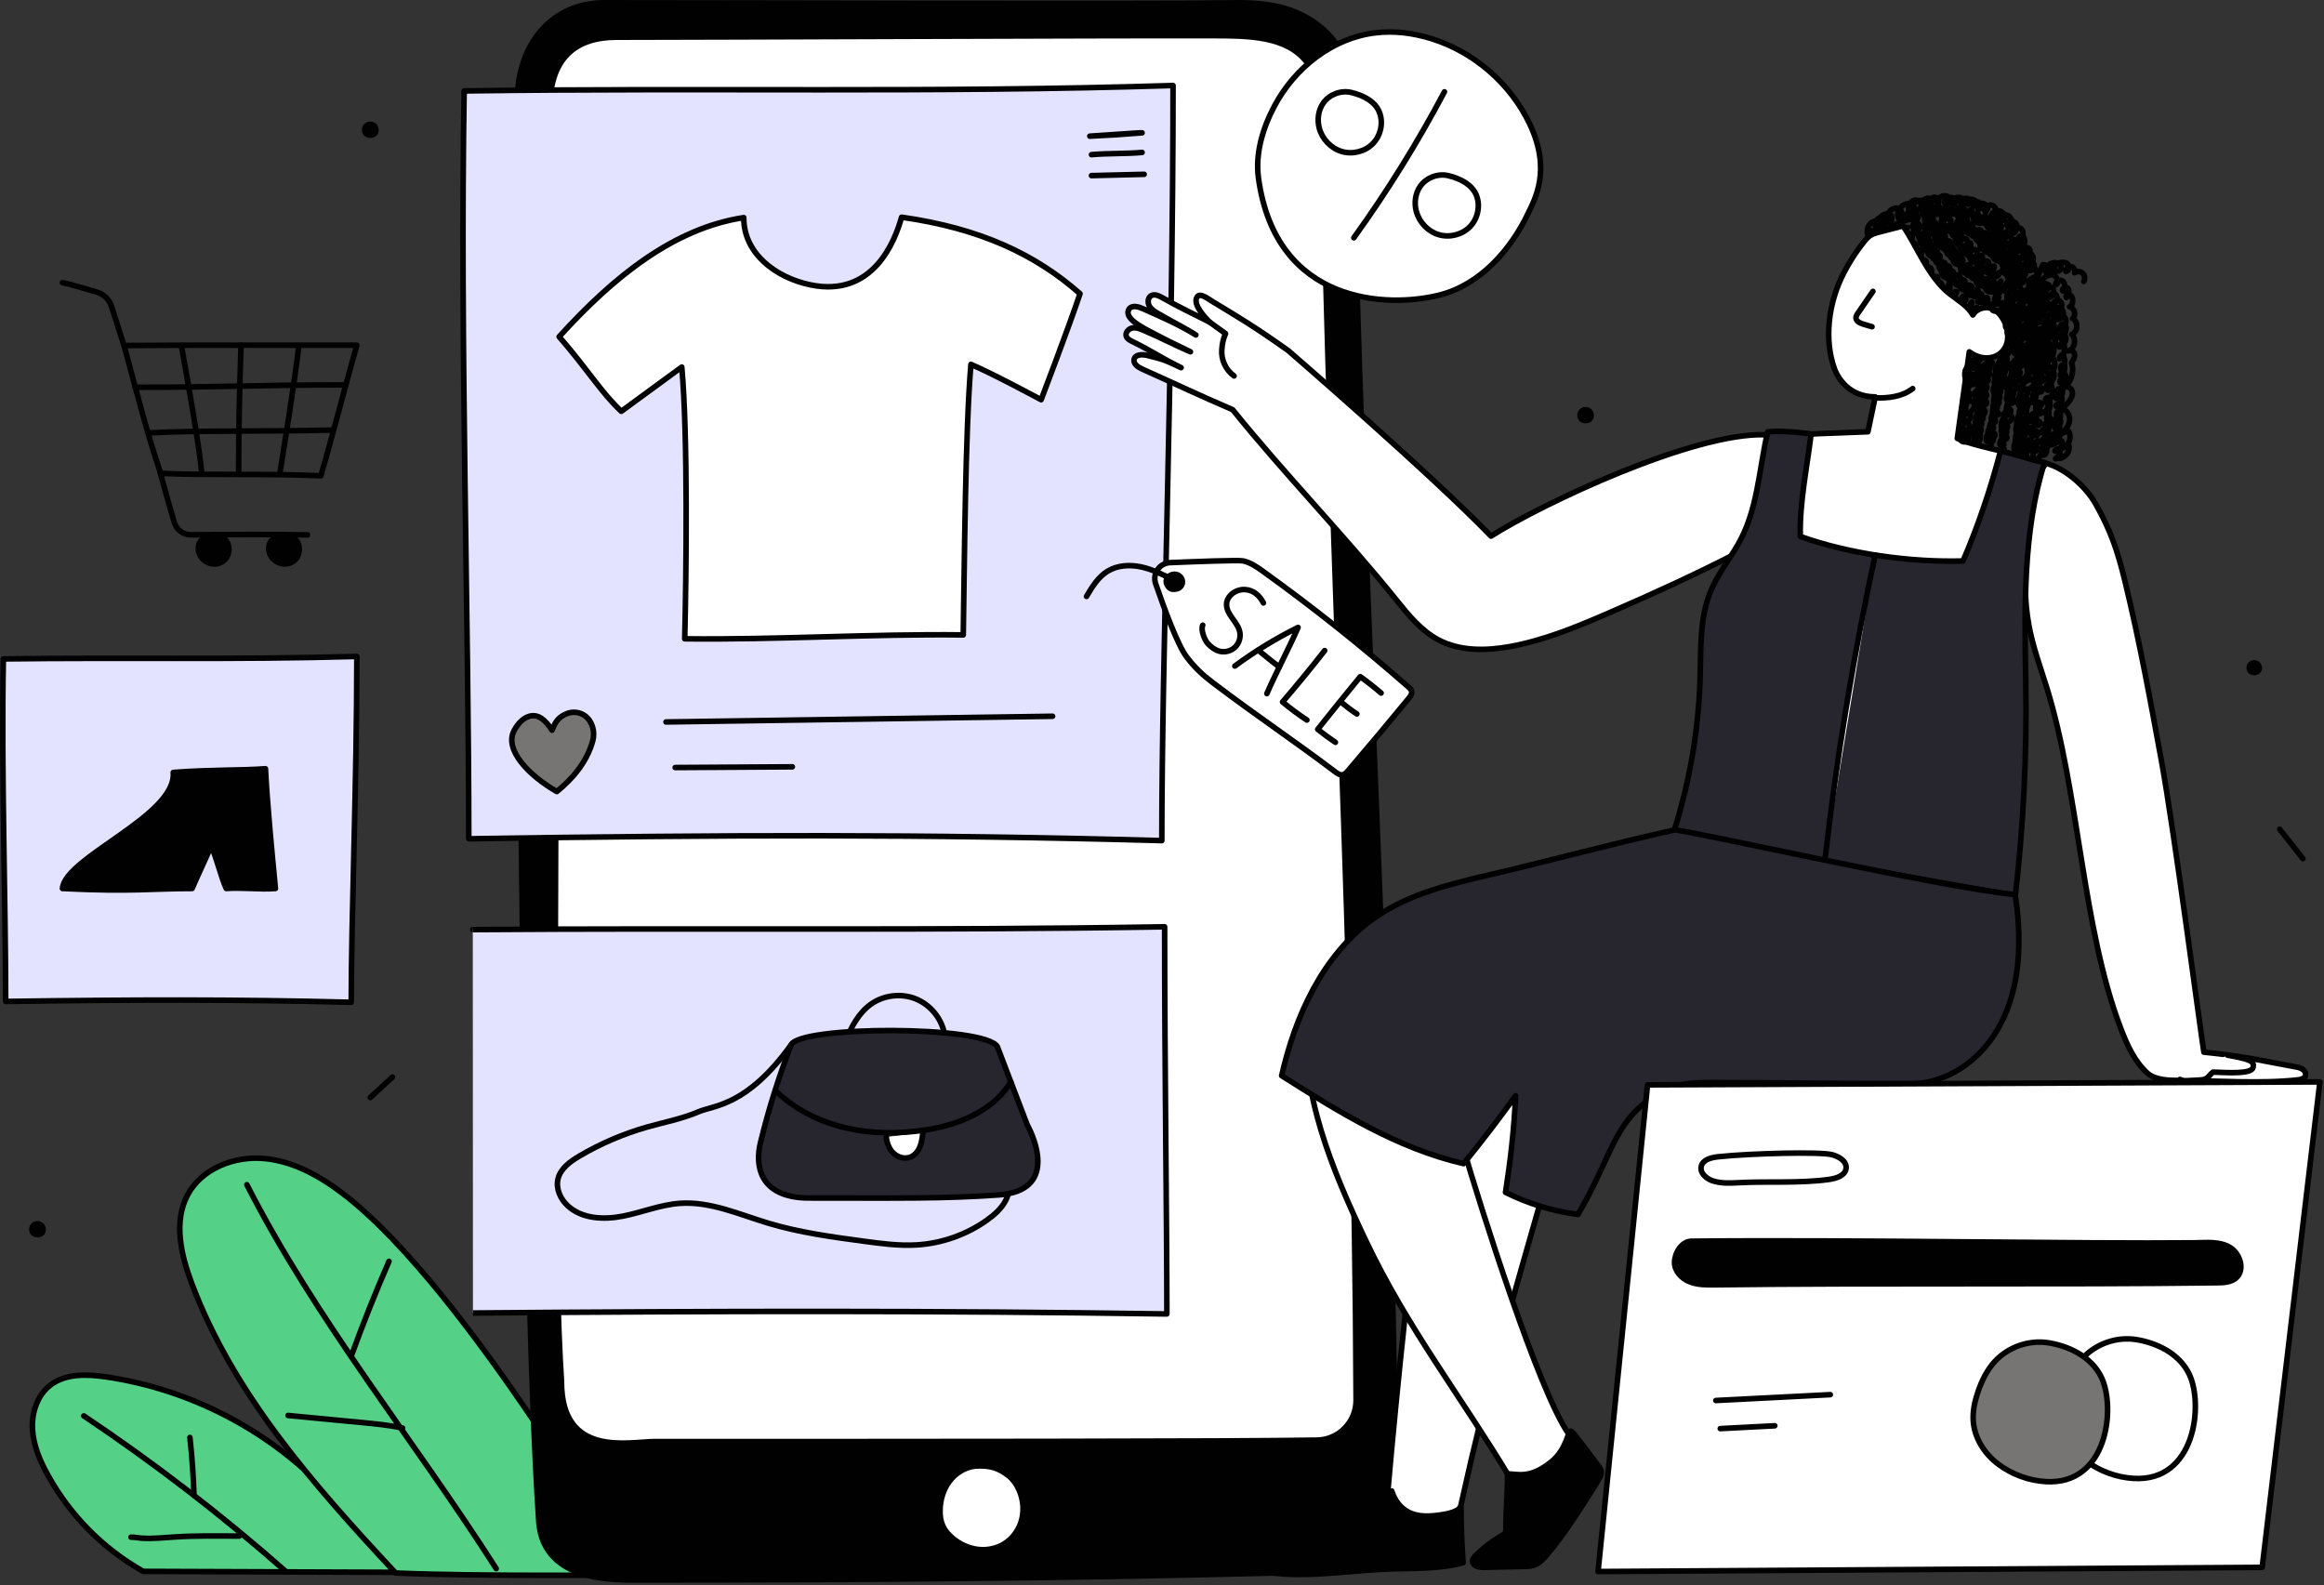<svg width="626" height="427" viewBox="0 0 626 427" fill="none" xmlns="http://www.w3.org/2000/svg" style="width: 100%; height: 100%;">
<rect x="0" y="0" width="626" height="427" fill="#333333" stroke="none"/>
<g clip-path="url(#clip0_35_2077)">
<path d="M84.746 398.422C69.497 383.741 49.591 373.971 28.649 370.889C23.483 370.129 17.72 369.912 13.577 373.09C10.033 375.808 8.488 380.563 8.753 385.021C9.018 389.479 10.86 393.695 13.042 397.591C18.887 408.025 27.421 416.937 38.569 423.262C63.14 423.353 87.712 423.445 112.283 423.536C100.076 414.375 93.012 408.845 84.746 398.422Z" fill="#55D087" stroke="#010101" stroke-width="1.5" stroke-linecap="round" stroke-linejoin="round"></path>
<path d="M169.771 424.363C170.14 424.718 126.074 347.751 93.026 322.023C86.629 317.043 79.277 312.811 71.205 312.058C63.133 311.306 54.28 314.746 50.504 321.92C46.691 329.165 48.769 338.041 51.652 345.704C62.811 375.367 84.284 399.795 106.572 423.696C129.325 424.7 169.523 424.124 169.77 424.362L169.771 424.363Z" fill="#55D087" stroke="#010101" stroke-width="1.5" stroke-linecap="round" stroke-linejoin="round"></path>
<path d="M66.494 319.112C85.2 355.745 111.523 387.858 133.66 422.526" stroke="#010101" stroke-width="1.5" stroke-linecap="round" stroke-linejoin="round"></path>
<path d="M94.592 365.328C97.716 356.699 101.115 348.17 104.783 339.757" stroke="#010101" stroke-width="1.5" stroke-linecap="round" stroke-linejoin="round"></path>
<path d="M77.592 381.267C84.21 381.901 90.828 382.535 97.446 383.169C101.126 383.522 104.816 383.876 108.43 384.654" stroke="#010101" stroke-width="1.5" stroke-linecap="round" stroke-linejoin="round"></path>
<path d="M22.567 381.38C41.638 394.143 59.858 408.177 77.068 423.356" stroke="#010101" stroke-width="1.5" stroke-linecap="round" stroke-linejoin="round"></path>
<path d="M52.257 402.83C52.098 397.607 51.73 392.39 51.154 387.197" stroke="#010101" stroke-width="1.5" stroke-linecap="round" stroke-linejoin="round"></path>
<path d="M64.485 413.751C58.621 413.736 52.749 413.598 46.894 414.007C44 414.209 41.167 414.491 38.254 414.326C37.277 414.271 36.258 414.022 35.278 414.049C35.492 414.058 35.705 414.067 35.919 414.077" stroke="#010101" stroke-width="1.5" stroke-linecap="round" stroke-linejoin="round"></path>
<path d="M145.066 408.722C140.611 342.129 139.341 139.097 139.341 27.242C139.341 11.931 148.569 0.75 162.798 0.75C197.46 0.75 308.749 1.108 332.416 0.759C342.381 0.612 350.867 2.223 357.738 9.14C362.938 14.375 364.228 23.017 364.323 28.279C366.565 152.848 375.516 284.784 375.989 411.942C376.012 418.074 370.944 423.1 364.602 423.208C340.688 423.618 291.587 425.584 172.142 425.584C164.741 425.584 145.488 426.015 145.067 408.721L145.066 408.722Z" fill="#010101" stroke="#010101" stroke-width="1.5" stroke-linecap="round" stroke-linejoin="round"></path>
<path d="M151.247 372.181C147.128 308.499 152.291 137.551 148.143 30.755C147.531 14.998 155.728 10.018 166.103 10.018C190.162 10.018 300.577 9.509 326.87 9.602C336.085 9.635 346.874 9.602 352.26 17.079C355.201 21.163 356.065 26.433 356.153 31.465C358.226 150.589 364.847 255.534 365.284 377.134C365.305 382.998 360.62 387.804 354.756 387.908C332.646 388.3 243.457 388.306 176.279 388.306C169.436 388.306 151.246 392.792 151.246 372.18L151.247 372.181Z" fill="white" stroke="#010101" stroke-width="1.5" stroke-linecap="round" stroke-linejoin="round"></path>
<path d="M94.608 269.976C94.608 247.215 96.117 210.819 96.117 176.817C63.915 177.752 33.667 177.062 0.906 177.487C0.904 177.487 0.903 177.488 0.903 177.49C0.337 207.952 1.524 242.828 1.524 269.737C1.524 269.743 1.529 269.748 1.535 269.747C35.532 269.264 62.636 269.156 94.607 269.975L94.608 269.976Z" fill="#E3E3FF" stroke="#010101" stroke-width="1.5" stroke-linecap="round" stroke-linejoin="round"></path>
<path d="M314.311 353.924C314.311 328.145 313.707 288.151 313.707 249.641C251.178 250.7 190.97 249.919 127.353 250.4C127.35 250.4 127.385 353.666 127.396 353.666C193.411 353.119 252.229 352.996 314.311 353.924Z" fill="#E3E3FF" stroke="#010101" stroke-width="1.5" stroke-linecap="round" stroke-linejoin="round"></path>
<path d="M10.374 328.913C9.539 328.8 8.656 329.204 8.195 329.909C7.734 330.614 7.719 331.585 8.158 332.305C8.939 333.586 11.083 333.646 11.97 332.436C12.857 331.226 12.214 329.162 10.375 328.914L10.374 328.913Z" fill="#010101"></path>
<path d="M427.376 109.638C426.541 109.525 425.658 109.929 425.197 110.634C424.736 111.339 424.721 112.31 425.16 113.03C425.941 114.311 428.085 114.371 428.972 113.161C429.859 111.951 429.216 109.887 427.377 109.639L427.376 109.638Z" fill="#010101"></path>
<path d="M100.023 32.764C99.188 32.651 98.305 33.055 97.844 33.76C97.383 34.465 97.368 35.436 97.807 36.156C98.588 37.437 100.732 37.497 101.619 36.287C102.506 35.077 101.863 33.013 100.024 32.765L100.023 32.764Z" fill="#010101"></path>
<path d="M312.95 226.428C312.95 176.734 315.977 97.27 315.977 23.034C251.397 25.076 190.736 23.57 125.033 24.497C125.03 24.497 125.027 24.5 125.027 24.503C123.892 91.01 126.272 167.156 126.273 225.906C126.273 225.919 126.283 225.929 126.295 225.929C194.475 224.875 248.832 224.639 312.95 226.428Z" fill="#E3E3FF" stroke="#010101" stroke-width="1.5" stroke-linecap="round" stroke-linejoin="round"></path>
<path d="M150.616 90.695C165.321 74.471 181.588 61.458 200.343 58.612C200.287 68.244 208.923 74.794 218.357 76.739C235.171 80.206 241.048 65.011 242.857 58.506C264.063 61.503 278.979 68.564 290.919 79.107C287.934 88.053 280.447 107.668 280.447 107.668C280.447 107.668 267.695 100.778 261.533 98.142C259.999 116.071 259.776 153.105 259.468 171.015C234.676 170.71 209.229 172.371 184.436 172.066C184.863 155.026 185.309 117.012 183.644 98.867C178.215 102.841 172.786 106.815 167.357 110.789C162.077 105.886 158.229 99.459 150.615 90.696L150.616 90.695Z" fill="white" stroke="#010101" stroke-width="1.5" stroke-linecap="round" stroke-linejoin="round"></path>
<path d="M149.99 213.212C142.597 208.993 135.665 201.972 138.516 196.723C139.409 195.079 140.7 193.514 142.487 192.962C144.87 192.225 146.819 193.775 148.7 196.684C149.766 193.862 150.796 193.107 152.447 192.32C154.098 191.534 156.179 191.747 157.636 192.851C159.596 194.336 160.321 197.156 159.673 199.528C158.037 205.509 153.95 210.001 149.99 213.212Z" fill="#777574" stroke="#010101" stroke-width="1.5" stroke-linecap="round" stroke-linejoin="round"></path>
<path d="M179.391 194.467C214.104 193.955 248.818 193.442 283.531 192.93Z" fill="white"></path>
<path d="M179.391 194.467C214.104 193.955 248.818 193.442 283.531 192.93" stroke="#010101" stroke-width="1.5" stroke-linecap="round" stroke-linejoin="round"></path>
<path d="M181.872 206.742C192.391 206.677 202.91 206.612 213.43 206.547Z" fill="white"></path>
<path d="M181.872 206.742C192.391 206.677 202.91 206.612 213.43 206.547" stroke="#010101" stroke-width="1.5" stroke-linecap="round" stroke-linejoin="round"></path>
<path d="M293.551 36.678C298.254 36.474 302.95 36.173 307.64 35.777C307.302 35.754 306.964 35.754 293.551 36.678Z" fill="white" stroke="#010101" stroke-width="1.5" stroke-linecap="round" stroke-linejoin="round"></path>
<path d="M294.003 41.657C298.359 41.261 303.283 41.456 307.64 41.06Z" fill="white"></path>
<path d="M294.003 41.657C298.359 41.261 303.283 41.456 307.64 41.06" stroke="#010101" stroke-width="1.5" stroke-linecap="round" stroke-linejoin="round"></path>
<path d="M294.002 47.302C298.733 47.185 303.464 47.069 308.194 46.952Z" fill="white"></path>
<path d="M294.002 47.302C298.733 47.185 303.464 47.069 308.194 46.952" stroke="#010101" stroke-width="1.5" stroke-linecap="round" stroke-linejoin="round"></path>
<path d="M334.869 151.087C336.877 151.524 338.612 152.742 340.28 153.943C353.822 163.691 366.894 174.092 379.435 185.097C379.76 185.382 380.1 185.691 380.221 186.106C380.429 186.82 379.927 187.528 379.455 188.102C374.074 194.652 368.629 201.149 363.122 207.594C362.698 208.09 362.214 208.619 361.568 208.703C360.883 208.792 360.252 208.353 359.701 207.936C348.103 199.165 339.397 193.494 326.697 183.89C323.87 181.752 321.829 179.809 319.67 176.998C317.207 173.792 313.494 163.64 311.297 157.243C310.362 154.52 312.311 151.67 315.188 151.549C322.291 151.249 333.645 150.82 334.867 151.086L334.869 151.087Z" fill="white" stroke="#010101" stroke-width="1.5" stroke-linecap="round" stroke-linejoin="round"></path>
<path d="M314.618 157.938C313.517 156.331 314.565 155.448 314.966 155.147C315.621 154.655 316.548 154.535 317.291 154.879C318.034 155.223 318.548 156.032 318.505 156.85C318.462 157.668 317.843 158.433 317.043 158.61C316.376 158.757 315.346 158.973 314.618 157.937V157.938Z" fill="#010101" stroke="#010101" stroke-width="1.5" stroke-linecap="round" stroke-linejoin="round"></path>
<path d="M315.86 156.111C313.111 154.708 310.31 153.318 307.289 152.686C304.268 152.054 300.958 152.251 298.329 153.869C295.794 155.429 294.18 158.088 292.662 160.648" stroke="#010101" stroke-width="1.5" stroke-linecap="round" stroke-linejoin="round"></path>
<path d="M332.622 179.403C337.979 175.443 343.685 171.956 349.652 168.996C347.121 174.787 343.826 180.923 341.244 186.832" stroke="#010101" stroke-width="1.5" stroke-linecap="round" stroke-linejoin="round"></path>
<path d="M339.139 175.322C340.985 176.76 342.301 177.954 344.607 179.636" stroke="#010101" stroke-width="1.5" stroke-linecap="round" stroke-linejoin="round"></path>
<path d="M356.815 175.244C353.137 179.937 349.356 184.55 345.476 189.078C347.561 190.832 349.752 192.46 352.033 193.949" stroke="#010101" stroke-width="1.5" stroke-linecap="round" stroke-linejoin="round"></path>
<path d="M359.71 199.945C358.071 198.851 356.479 197.686 354.941 196.454C358.666 191.788 362.39 187.121 366.403 182.268C368.342 183.651 370.217 185.124 372.021 186.678" stroke="#010101" stroke-width="1.5" stroke-linecap="round" stroke-linejoin="round"></path>
<path d="M361.434 189.27C362.726 190.366 364.084 191.384 365.5 192.315" stroke="#010101" stroke-width="1.5" stroke-linecap="round" stroke-linejoin="round"></path>
<path d="M340.325 162.416C339.325 160.498 337.73 158.946 335.373 158.799C333.016 158.652 330.465 160.375 330.391 162.735C330.304 165.528 333.363 167.456 333.947 170.189C334.264 171.67 333.758 173.3 332.659 174.343C331.56 175.386 329.905 175.804 328.443 175.409C327.261 175.09 326.262 174.298 325.403 173.425C324.46 172.467 323.382 169.606 323.97 168.398" stroke="#010101" stroke-width="1.5" stroke-linecap="round" stroke-linejoin="round"></path>
<path d="M338.99 48.012C338.07 41.359 340.132 34.544 343.267 28.605C348.714 18.289 358.908 10.207 370.493 8.836C375.543 8.238 380.701 8.894 385.556 10.406C397.027 13.979 406.859 22.507 412.028 33.354C418.011 45.908 413.339 53.818 411.631 57.429C407.105 66.997 398.874 76.656 387.747 79.47C373.771 83.005 343.699 82.086 338.989 48.011L338.99 48.012Z" fill="white" stroke="#010101" stroke-width="1.5" stroke-linecap="round" stroke-linejoin="round"></path>
<path d="M389.084 24.725C381.857 38.371 373.693 51.521 364.669 64.052Z" fill="white"></path>
<path d="M389.084 24.725C381.857 38.371 373.693 51.521 364.669 64.052" stroke="#010101" stroke-width="1.5" stroke-linecap="round" stroke-linejoin="round"></path>
<path d="M364.018 24.915C361.246 24.24 358.118 25.406 356.463 27.729C355.096 29.649 354.755 32.206 355.353 34.485C356.125 37.423 358.466 39.918 361.374 40.794C364.282 41.67 367.655 40.858 369.787 38.695C371.919 36.532 372.677 33.095 371.576 30.264C370.475 27.433 367.472 25.756 364.017 24.915H364.018Z" stroke="#010101" stroke-width="1.5" stroke-linecap="round" stroke-linejoin="round"></path>
<path d="M390.151 47.32C387.379 46.645 384.251 47.811 382.596 50.134C381.229 52.054 380.888 54.611 381.486 56.89C382.258 59.828 384.599 62.323 387.507 63.199C390.415 64.075 393.788 63.263 395.92 61.1C398.052 58.937 398.81 55.5 397.709 52.669C396.608 49.838 393.605 48.161 390.15 47.32H390.151Z" stroke="#010101" stroke-width="1.5" stroke-linecap="round" stroke-linejoin="round"></path>
<path d="M262.71 394.895C259.964 395.185 257.429 396.772 255.765 398.977C254.101 401.181 253.277 403.958 253.214 406.719C253.182 408.118 253.343 409.543 253.889 410.831C254.5 412.272 255.568 413.481 256.784 414.467C258.686 416.01 261.006 417.059 263.439 417.345C265.871 417.631 268.409 417.135 270.492 415.847C272.861 414.383 274.568 411.929 275.236 409.226C275.904 406.523 275.554 403.601 274.378 401.077C273.747 399.722 272.87 398.461 271.699 397.533C269.046 395.432 266.638 394.643 262.711 394.894L262.71 394.895Z" fill="white" stroke="#010101" stroke-width="1.5" stroke-linecap="round" stroke-linejoin="round"></path>
<path d="M607.476 177.823C606.699 177.718 605.876 178.094 605.447 178.751C605.018 179.408 605.004 180.312 605.412 180.981C606.14 182.174 608.135 182.23 608.961 181.103C609.787 179.976 609.188 178.055 607.476 177.823Z" fill="#010101"></path>
<path d="M513.778 61.247C513.243 62.299 512.89 63.443 512.739 64.614C513.566 64.862 514.728 64.96 515.034 64.152C515.315 63.411 514.366 62.656 513.603 62.868C512.84 63.08 512.385 63.883 512.236 64.661C512.075 65.503 512.191 66.427 512.699 67.118C513.207 67.809 514.147 68.204 514.963 67.939C515.779 67.674 516.316 66.672 515.965 65.89C515.614 65.108 514.355 64.904 513.861 65.605C513.624 65.942 513.592 66.38 513.612 66.791C513.653 67.639 513.899 68.513 514.488 69.125C515.077 69.737 516.061 70.011 516.811 69.612C517.561 69.213 517.845 68.063 517.245 67.462C516.499 66.715 515.063 67.397 514.837 68.429C514.612 69.461 515.245 70.501 516.041 71.195C516.63 71.708 517.434 72.118 518.174 71.865C518.914 71.612 519.216 70.408 518.517 70.058C518.075 69.837 517.504 70.102 517.255 70.53C517.006 70.958 517.013 71.489 517.108 71.974C517.25 72.7 517.607 73.429 518.247 73.799C518.887 74.169 519.837 74.04 520.199 73.394C520.561 72.748 519.958 71.755 519.238 71.925C518.618 72.072 518.387 72.839 518.394 73.477C518.405 74.532 518.866 75.692 519.847 76.082C520.828 76.472 522.181 75.542 521.851 74.54C521.095 74.314 520.357 75.065 520.198 75.838C520.046 76.579 520.272 77.422 520.874 77.88C521.476 78.338 522.451 78.284 522.904 77.679C523.357 77.073 523.025 76.021 522.28 75.889C521.774 76.59 521.733 77.619 522.248 78.313C522.763 79.008 523.824 79.257 524.557 78.799C525.29 78.341 525.512 77.205 524.951 76.548C524.549 77.196 524.132 77.905 524.201 78.664C524.27 79.423 525.089 80.142 525.855 80.117C526.387 79.72 526.82 79.192 527.105 78.592C526.865 78.429 526.514 78.539 526.334 78.766C526.154 78.993 526.113 79.301 526.124 79.591C526.154 80.434 526.625 81.293 527.404 81.616C528.183 81.94 529.229 81.572 529.496 80.771C529.626 80.383 529.466 79.836 529.058 79.799C528.759 79.772 528.514 80.037 528.381 80.306C527.942 81.187 528.28 82.434 529.189 82.812C530.098 83.19 531.315 82.342 531.128 81.376C530.685 81.716 530.634 82.457 531.027 82.854C531.42 83.251 532.162 83.206 532.505 82.766" stroke="#010101" stroke-width="1.5" stroke-linecap="round" stroke-linejoin="round"></path>
<path d="M503.984 62.064C503.645 62.766 503.499 63.56 503.568 64.337C504.134 64.266 504.717 64.036 505.036 63.563C505.355 63.09 505.291 62.343 504.798 62.056C504.155 62.448 504.37 63.585 505.073 63.856C505.776 64.127 506.61 63.635 506.895 62.938C507.106 62.421 506.969 61.68 506.431 61.533C506.078 62.221 506.569 63.187 507.333 63.306C508.097 63.425 508.86 62.655 508.733 61.892C508.69 61.636 508.526 61.366 508.268 61.333C507.849 61.28 507.639 61.843 507.685 62.263C507.757 62.915 508.237 63.623 508.89 63.563C509.172 63.537 509.42 63.371 509.642 63.196C509.987 62.923 510.318 62.588 510.419 62.16C510.52 61.732 510.302 61.204 509.873 61.107C509.304 60.978 508.839 61.765 509.12 62.277C509.401 62.789 510.128 62.918 510.662 62.682C511.038 62.516 511.36 62.169 511.382 61.759C511.404 61.349 511.03 60.929 510.625 60.997C510.564 61.618 511.067 62.24 511.687 62.31C512.307 62.38 512.936 61.886 513.016 61.267" stroke="#010101" stroke-width="1.5" stroke-linecap="round" stroke-linejoin="round"></path>
<path d="M503.508 64.046C502.535 62.777 502.919 60.697 504.281 59.86C504.886 59.488 505.745 59.384 506.262 59.872C506.779 60.36 506.485 61.477 505.776 61.438C504.974 61.394 504.876 60.185 505.297 59.5C505.63 58.959 506.273 58.485 506.865 58.717C507.611 59.01 507.578 60.126 507.131 60.792C506.901 61.135 506.456 61.452 506.107 61.232C505.969 61.145 505.887 60.992 505.832 60.839C505.413 59.68 506.28 58.384 507.389 57.847C508.021 57.541 508.854 57.437 509.369 57.915C509.884 58.393 509.56 59.521 508.865 59.415C508.32 58.724 508.452 57.666 508.983 56.963C509.608 56.135 510.881 55.743 511.727 56.343C512.573 56.943 512.403 58.575 511.384 58.772C510.678 57.569 511.513 55.96 512.714 55.25C513.21 54.957 513.796 54.76 514.36 54.876C514.924 54.992 515.431 55.5 515.395 56.074C515.359 56.648 514.627 57.1 514.156 56.769C514.01 55.96 514.173 55.061 514.742 54.467C515.311 53.873 516.322 53.692 516.978 54.188C517.634 54.684 517.657 55.861 516.946 56.274C516.235 56.687 515.161 55.873 515.47 55.111C515.566 54.874 515.758 54.689 515.959 54.531C516.375 54.203 516.879 53.95 517.409 53.964C517.939 53.978 518.481 54.322 518.597 54.839C518.713 55.356 518.254 55.956 517.731 55.872C517.686 55.187 517.776 54.45 518.214 53.922C518.652 53.394 519.522 53.189 520.038 53.641C520.554 54.093 520.27 55.171 519.583 55.158C519.508 54.273 520.028 53.276 520.903 53.123C521.778 52.97 522.656 54.106 522.1 54.798C521.87 54.839 521.642 54.586 521.707 54.362" stroke="#010101" stroke-width="1.5" stroke-linecap="round" stroke-linejoin="round"></path>
<path d="M521.892 54.659C521.851 54.033 522.17 53.399 522.69 53.046C523.21 52.693 523.908 52.629 524.489 52.865C524.708 52.954 524.915 53.087 525.057 53.276C525.527 53.902 525.018 54.9 524.261 55.103C524.195 55.121 524.125 55.134 524.06 55.115C523.959 55.086 523.894 54.987 523.854 54.889C523.66 54.419 523.851 53.842 524.245 53.519C524.639 53.196 525.192 53.11 525.689 53.217C526.058 53.296 526.419 53.488 526.619 53.808C526.819 54.128 526.817 54.587 526.551 54.855C526.285 55.123 525.757 55.089 525.584 54.753C525.415 54.425 525.629 54.025 525.897 53.773C526.581 53.131 527.679 52.977 528.513 53.407C528.89 53.601 529.235 53.956 529.226 54.38C529.217 54.804 528.67 55.167 528.344 54.895C527.966 54.58 528.313 53.955 528.733 53.699C529.099 53.475 529.542 53.339 529.96 53.435C530.378 53.531 530.746 53.909 530.731 54.338C530.716 54.767 530.221 55.136 529.834 54.95C529.537 54.385 530.214 53.75 530.849 53.691C531.414 53.639 532.041 53.878 532.284 54.391C532.527 54.904 532.188 55.646 531.621 55.665C531.412 55.157 531.749 54.508 532.28 54.364C532.811 54.22 533.416 54.587 533.558 55.118C533.7 55.649 533.379 56.255 532.869 56.459C532.491 55.949 532.789 55.131 533.372 54.879C533.955 54.627 534.673 54.877 535.083 55.363C535.297 55.617 535.445 55.956 535.367 56.279C535.289 56.602 534.919 56.855 534.615 56.723" stroke="#010101" stroke-width="1.5" stroke-linecap="round" stroke-linejoin="round"></path>
<path d="M534.829 57.225C535.165 56.729 534.987 55.995 535.366 55.53C535.688 55.135 536.317 55.108 536.765 55.351C537.213 55.594 537.511 56.043 537.74 56.499C538.027 57.068 538.233 57.757 537.953 58.329C537.673 58.901 536.712 59.092 536.423 58.524C536.209 58.104 536.492 57.591 536.856 57.291C537.368 56.87 538.08 56.674 538.719 56.853C539.358 57.032 539.883 57.616 539.921 58.278C539.959 58.94 539.45 59.611 538.791 59.684C538.399 58.862 539.254 57.833 540.164 57.871C541.074 57.909 541.804 58.746 541.972 59.641C542.048 60.045 542.02 60.499 541.753 60.812C541.486 61.125 540.928 61.193 540.68 60.866C540.446 60.558 540.603 60.091 540.892 59.834C541.597 59.208 542.866 59.624 543.208 60.502C543.549 61.381 543.049 62.442 542.225 62.899C541.844 62.619 541.941 61.99 542.266 61.647C542.936 60.942 544.276 61.201 544.732 62.06C545.188 62.919 544.757 64.09 543.904 64.558C543.591 64.311 543.733 63.739 544.101 63.585C544.469 63.431 544.915 63.635 545.137 63.967C545.359 64.299 545.395 64.722 545.36 65.119C545.302 65.763 544.98 66.475 543.828 67.642C544.228 67.268 544.645 66.883 545.164 66.71C545.683 66.537 546.337 66.638 546.646 67.089C547.02 67.635 546.74 68.387 546.357 68.926C546.193 69.156 546.004 69.381 545.748 69.502C545.492 69.623 545.158 69.614 544.958 69.414C544.613 69.068 544.905 68.442 545.336 68.21C546.096 67.801 547.153 68.185 547.528 68.962C547.904 69.739 547.591 70.761 546.881 71.251C546.646 71.413 546.358 71.525 546.077 71.477C545.796 71.429 545.538 71.182 545.55 70.897C545.565 70.55 545.942 70.328 546.287 70.283C547.038 70.185 547.85 70.707 547.977 71.453C548.104 72.199 547.406 72.999 546.657 72.887C546.581 72.876 546.504 72.855 546.442 72.81C546.167 72.612 546.391 72.154 546.698 72.009C547.474 71.642 548.452 72.302 548.63 73.142C548.808 73.982 548.369 74.85 547.753 75.448C547.622 75.575 547.317 75.621 547.336 75.439" stroke="#010101" stroke-width="1.5" stroke-linecap="round" stroke-linejoin="round"></path>
<path d="M546.365 75.799C546.872 75.093 547.694 74.623 548.56 74.546C549.156 75.41 549.041 76.692 548.302 77.436C547.979 77.761 547.513 77.991 547.067 77.886C546.621 77.781 546.287 77.238 546.511 76.839C546.631 76.625 546.867 76.504 547.102 76.436C547.575 76.299 548.113 76.342 548.518 76.622C548.923 76.902 549.155 77.441 549.009 77.911C548.863 78.381 548.302 78.7 546.366 75.799H546.365Z" stroke="#010101" stroke-width="1.5" stroke-linecap="round" stroke-linejoin="round"></path>
<path d="M507.75 60.21C508.402 59.947 509.008 59.572 509.534 59.106C509.266 58.884 508.818 59.19 508.821 59.538C508.824 59.886 509.123 60.167 509.444 60.302C509.994 60.533 510.643 60.457 511.171 60.18C511.699 59.903 512.114 59.442 512.418 58.929C512.533 58.736 512.636 58.52 512.616 58.296C512.596 58.072 512.405 57.85 512.181 57.875C512.035 57.891 511.915 58.004 511.845 58.133C511.545 58.682 512.07 59.402 512.689 59.492C513.308 59.582 513.91 59.234 514.376 58.816C514.629 58.589 514.871 58.319 514.936 57.986C515.001 57.653 514.825 57.252 514.493 57.18C514.186 57.114 513.893 57.338 513.698 57.583C513.531 57.793 513.394 58.043 513.398 58.311C513.404 58.781 513.871 59.159 514.341 59.173C514.811 59.187 515.252 58.912 515.555 58.551C515.731 58.342 515.877 58.072 515.819 57.804C515.737 57.426 515.213 57.245 514.897 57.468C514.581 57.691 514.554 58.209 514.822 58.488C515.09 58.767 515.575 58.778 515.879 58.538C516.183 58.298 516.292 57.855 516.17 57.488" stroke="#010101" stroke-width="1.5" stroke-linecap="round" stroke-linejoin="round"></path>
<path d="M516.64 58.748C515.941 59.363 515.415 60.172 515.136 61.06C515.597 61.262 516.143 61.444 516.585 61.204C517.027 60.964 517.022 60.115 516.52 60.082C516.361 60.071 516.208 60.147 516.078 60.24C515.234 60.841 515.215 62.289 516.044 62.912C516.872 63.535 518.258 63.114 518.601 62.136C518.677 61.92 518.706 61.675 518.618 61.464C518.447 61.052 517.874 60.926 517.474 61.124C517.074 61.322 516.833 61.746 516.71 62.175C516.479 62.976 516.627 63.94 517.272 64.468C517.917 64.996 519.077 64.831 519.375 64.052C519.48 63.779 519.461 63.442 519.26 63.229C518.936 62.886 518.347 63.036 517.979 63.332C517.455 63.755 517.138 64.45 517.245 65.115C517.352 65.78 517.919 66.366 518.59 66.419C519.261 66.472 519.944 65.922 519.967 65.249C519.974 65.041 519.918 64.823 519.772 64.675C519.437 64.336 518.835 64.542 518.52 64.899C517.947 65.551 517.959 66.655 518.583 67.258C519.207 67.861 520.357 67.809 520.887 67.121C521.117 66.822 521.208 66.354 520.941 66.087C520.681 65.827 520.231 65.903 519.923 66.104C519.333 66.489 519.039 67.274 519.23 67.952C519.421 68.63 520.083 69.145 520.787 69.165C521.25 69.178 521.747 68.955 521.927 68.528C522.107 68.101 521.821 67.509 521.359 67.492C521.197 67.486 521.038 67.546 520.9 67.632C520.393 67.949 520.175 68.659 520.418 69.206C520.661 69.753 521.332 70.068 521.908 69.905C522.199 69.823 522.468 69.616 522.557 69.327C522.646 69.038 522.505 68.678 522.219 68.581C521.853 68.457 521.479 68.792 521.344 69.153C521.1 69.802 521.364 70.604 521.946 70.981C522.528 71.358 523.367 71.273 523.861 70.786" stroke="#010101" stroke-width="1.5" stroke-linecap="round" stroke-linejoin="round"></path>
<path d="M523.619 71.386C523.453 71.072 523.287 70.759 523.121 70.445C522.399 70.611 522.078 71.59 522.438 72.238C522.798 72.886 523.632 73.163 524.363 73.038C524.756 72.971 525.18 72.744 525.246 72.351C525.304 72.006 525.033 71.662 524.697 71.564C524.361 71.466 523.991 71.576 523.704 71.776C522.934 72.312 522.757 73.528 523.343 74.261C523.929 74.994 525.153 75.091 525.847 74.459C526.239 74.102 526.415 73.403 526.005 73.066C525.499 72.65 524.725 73.246 524.596 73.888C524.463 74.554 524.718 75.283 525.237 75.72C525.756 76.157 526.518 76.285 527.151 76.041C527.606 75.866 528.006 75.471 528.05 74.985C528.094 74.499 527.662 73.987 527.181 74.06C526.892 74.104 526.659 74.331 526.519 74.588C526.182 75.203 526.307 76.037 526.812 76.526C527.317 77.015 528.154 77.113 528.758 76.756C529.013 76.605 529.234 76.367 529.287 76.075C529.34 75.783 529.181 75.446 528.896 75.365C528.636 75.291 528.36 75.439 528.179 75.639C527.685 76.184 527.744 77.1 528.225 77.657C528.706 78.213 529.516 78.417 530.238 78.276C530.647 78.196 531.086 77.952 531.15 77.54C531.234 76.99 530.488 76.583 529.995 76.84C529.502 77.097 529.335 77.759 529.483 78.295C529.665 78.958 530.262 79.486 530.942 79.586C531.622 79.686 532.346 79.352 532.712 78.771C532.818 78.602 532.897 78.39 532.822 78.205C532.716 77.941 532.342 77.878 532.088 78.007C531.834 78.136 531.673 78.391 531.524 78.634C531.375 78.878 531.219 79.158 531.291 79.435C531.404 79.869 531.96 79.979 532.407 79.998C532.708 80.01 533.02 80.017 533.296 79.896C533.572 79.775 533.8 79.491 533.755 79.193C533.305 79.024 532.773 79.545 532.932 79.998C533.091 80.451 533.832 80.525 534.078 80.113" stroke="#010101" stroke-width="1.5" stroke-linecap="round" stroke-linejoin="round"></path>
<path d="M530.458 94.773C534.713 97.953 539.989 96.269 540.721 91.802C541.098 89.504 540.43 87.084 539.057 85.203C538.488 84.423 537.787 83.717 536.923 83.287C535.023 82.34 532.468 83.025 531.422 84.841C530.029 82.36 527.393 80.903 525.151 79.15C519.271 74.552 515.995 65.544 512.589 60.864C510.426 61.424 508.263 61.984 506.101 62.544C505.409 62.723 504.708 62.906 504.085 63.258C503.257 63.726 502.619 64.462 502.023 65.203C499.961 67.764 498.185 70.549 496.672 73.468C492.372 81.765 491.371 91.559 494.111 99.257C494.915 101.514 497.867 106.902 505.118 106.902C504.533 109.633 503.73 113.571 503.145 116.301C498.631 116.474 494.117 116.647 489.604 116.82C488.815 116.85 488.01 116.884 487.272 117.162C486.22 117.559 485.408 118.413 484.734 119.314C481.56 123.556 480.768 129.104 480.617 134.399C480.508 138.222 480.7 142.153 482.199 145.671C484.049 150.011 487.778 153.363 491.995 155.479C496.212 157.594 500.908 158.574 505.589 159.159C509.454 159.641 513.35 159.869 517.245 159.839C520.317 159.816 523.458 159.617 526.291 158.43C529.932 156.905 532.769 153.843 534.687 150.393C536.605 146.943 537.69 143.099 538.629 139.265C540.048 133.467 541.149 127.249 539.309 121.55C536.177 120.814 530.134 119.462 527.226 118.084C528.369 110.031 529.389 102.321 530.459 94.774L530.458 94.773Z" fill="white" stroke="#010101" stroke-width="1.5" stroke-linecap="round" stroke-linejoin="round"></path>
<path d="M505.111 107.162C508.65 107.297 512.415 106.84 515.213 104.668" stroke="#010101" stroke-width="1.5" stroke-linecap="round" stroke-linejoin="round"></path>
<path d="M384.189 305.051C380.128 337.989 376.513 370.983 373.684 403.398C376.649 407.885 379.592 410.807 384.967 411.002C389.672 411.173 390.844 409.708 393.449 405.753C401.14 371.002 406.802 352.318 417.749 313.911C419.581 307.482 422.665 301.256 422.539 294.572C422.368 285.464 415.579 276.013 406.473 275.735C401.735 275.59 397.176 277.879 393.663 281.062C390.15 284.245 387.535 288.278 385.025 292.3C383.192 295.238 381.33 298.781 384.19 305.051H384.189Z" fill="white" stroke="#010101" stroke-width="1.5" stroke-linecap="round" stroke-linejoin="round"></path>
<path d="M351.877 273.045C350.169 294.299 358.74 314.928 367.902 334.182C379.069 357.65 393.393 375.904 406.796 398.17C416.284 399.374 421.503 395.214 422.541 386.236C414.483 374.804 398.853 325.337 394.119 309.081C389.964 294.81 381.042 283.083 369.407 273.833C366.915 271.852 363.986 270.198 360.805 270.062C357.624 269.926 354.207 271.669 351.877 273.045Z" fill="white" stroke="#010101" stroke-width="1.5" stroke-linecap="round" stroke-linejoin="round"></path>
<path d="M538.821 78.367C538.934 78.925 538.128 79.237 537.592 79.044C536.892 78.792 536.389 77.928 536.736 77.27C536.807 77.135 536.92 77.01 537.069 76.979C537.288 76.933 537.506 77.119 537.556 77.337C537.606 77.555 537.523 77.783 537.4 77.97C537.007 78.565 536.147 78.812 535.515 78.48C534.883 78.148 534.605 77.261 534.967 76.646C535.209 76.233 535.879 76.022 536.149 76.417C536.411 76.8 536.019 77.33 535.574 77.465C534.855 77.684 533.982 77.214 533.833 76.478C533.684 75.742 534.384 74.943 535.126 75.056C535.244 75.074 535.365 75.115 535.447 75.203C535.66 75.433 535.489 75.806 535.285 76.044C534.948 76.437 534.515 76.767 534.011 76.882C533.507 76.997 532.928 76.861 532.598 76.463C532.093 75.853 532.326 74.935 532.663 74.219C532.759 74.014 532.873 73.801 533.071 73.692C533.269 73.583 533.572 73.638 533.643 73.852C533.678 73.956 533.652 74.07 533.614 74.173C533.342 74.923 532.414 75.358 531.664 75.088C530.914 74.818 530.477 73.89 530.746 73.139C530.961 72.54 531.833 72.144 532.233 72.639C532.515 72.987 532.354 73.529 532.041 73.85C531.424 74.483 530.278 74.479 529.665 73.843C529.052 73.207 529.091 72.061 529.746 71.469C529.966 71.27 530.336 71.144 530.539 71.36C530.627 71.454 530.657 71.588 530.664 71.717C530.695 72.269 530.356 72.808 529.874 73.079C529.392 73.35 528.792 73.371 528.266 73.2C528.004 72.19 527.996 71.115 528.243 70.101C527.816 69.839 528.173 69.473 528.443 69.588C528.713 69.703 528.793 70.063 528.723 70.349C528.514 71.207 527.268 71.518 526.587 70.955C525.906 70.392 525.882 69.264 526.419 68.563C526.778 68.095 527.619 67.865 527.889 68.389C527.961 68.528 527.971 68.693 527.95 68.848C527.82 69.789 526.46 70.216 525.738 69.599C525.016 68.982 525.114 67.704 525.846 67.1C525.921 67.038 526.004 66.981 526.1 66.965C526.491 66.902 526.619 67.499 526.465 67.863C526.189 68.513 525.342 68.999 524.771 68.584C524.25 68.205 524.337 67.404 524.572 66.804C524.772 66.295 525.391 65.745 525.768 66.14C525.861 66.238 525.905 66.374 525.919 66.508C526.015 67.402 524.737 68.012 524.018 67.471C523.299 66.93 523.377 65.699 524.07 65.125C524.329 64.911 524.698 64.774 525.001 64.919C525.386 65.103 525.457 65.645 525.297 66.04C524.856 67.125 523.108 67.204 522.417 66.259C521.726 65.314 522.127 63.843 523.097 63.188C523.19 63.125 523.29 63.067 523.401 63.049C523.934 62.962 524.144 63.769 523.916 64.258C523.489 65.176 522.05 65.571 521.441 64.763C521.031 64.219 521.17 63.438 521.455 62.82C521.644 62.41 521.993 61.972 522.44 62.034C522.877 62.095 523.106 62.638 522.999 63.066C522.807 63.831 521.726 64.194 521.112 63.699C520.537 63.236 520.521 62.356 520.733 61.648C520.898 61.099 521.431 60.485 521.935 60.758C522.137 60.868 522.251 61.098 522.276 61.327C522.366 62.153 521.299 62.791 520.552 62.428C519.805 62.065 519.576 61 519.987 60.277C520.132 60.021 520.357 59.793 520.643 59.726C520.929 59.659 521.273 59.801 521.361 60.081C521.409 60.232 521.379 60.398 521.326 60.547C520.976 61.518 519.479 61.797 518.802 61.019C518.125 60.241 518.609 58.797 519.619 58.584C519.93 58.519 520.277 58.562 520.524 58.762C520.959 59.114 520.901 59.877 520.46 60.222C520.019 60.567 519.334 60.489 518.919 60.114C518.504 59.739 518.347 59.131 518.436 58.578C518.503 58.161 518.782 57.709 519.204 57.703C519.716 57.696 519.991 58.387 519.787 58.856C519.583 59.325 519.101 59.601 518.651 59.845C518.508 58.941 518.601 58 517.742 56.556L517.626 57.759L518.072 58.006C518.765 57.605 519.284 56.915 519.478 56.139C519.118 55.966 518.657 56.332 518.676 56.731C518.695 57.13 519.097 57.442 519.497 57.443C519.897 57.444 520.265 57.19 520.491 56.861C520.717 56.532 520.821 56.134 520.891 55.74C520.532 55.633 520.16 55.948 520.054 56.307C519.833 57.055 520.57 57.876 521.348 57.825C522.126 57.775 522.739 56.979 522.689 56.202C522.676 55.997 522.572 55.749 522.367 55.746C522.28 55.744 522.199 55.791 522.13 55.844C521.642 56.219 521.584 57.024 521.99 57.487C522.396 57.95 523.169 58.013 523.665 57.647C524.161 57.281 524.336 56.555 524.094 55.989C523.533 56.141 523.201 56.822 523.382 57.375C523.563 57.928 524.182 58.28 524.758 58.205C525.334 58.13 525.825 57.669 525.993 57.113C526.119 56.695 525.873 56.072 525.453 56.19C525.114 56.285 525.087 56.781 525.27 57.083C525.786 57.934 527.17 57.808 527.846 57.078C528.127 56.774 528.308 56.253 528.001 55.976C527.782 55.778 527.412 55.837 527.198 56.04C526.984 56.243 526.898 56.548 526.869 56.842C526.817 57.364 526.958 57.958 527.402 58.238C527.769 58.469 528.27 58.419 528.632 58.18C528.994 57.941 529.227 57.54 529.339 57.121C529.403 56.882 529.422 56.6 529.259 56.414C529.05 56.176 528.621 56.248 528.437 56.506C528.253 56.764 528.283 57.129 528.435 57.407C528.696 57.887 529.285 58.146 529.826 58.07C530.367 57.994 530.843 57.617 531.095 57.132C531.175 56.979 531.235 56.8 531.183 56.635C531.131 56.47 530.923 56.351 530.777 56.444C530.773 56.61 530.77 56.776 530.766 56.942" stroke="#010101" stroke-width="1.5" stroke-linecap="round" stroke-linejoin="round"></path>
<path d="M531.463 57.464C531.258 58.17 531.428 58.973 531.901 59.535C532.288 59.331 532.696 59.108 532.913 58.728C533.13 58.348 533.053 57.766 532.649 57.599C532.187 57.407 531.687 57.895 531.617 58.39C531.514 59.12 532.043 59.86 532.747 60.08C533.451 60.3 534.256 60.037 534.765 59.504C534.967 59.292 535.134 59.019 535.115 58.727C535.096 58.435 534.82 58.154 534.535 58.217C534.35 58.258 534.217 58.423 534.139 58.595C533.889 59.146 534.105 59.867 534.618 60.19C535.131 60.513 535.874 60.395 536.262 59.93C536.416 59.746 536.517 59.492 536.437 59.266C536.316 58.924 535.824 58.839 535.521 59.038C535.218 59.237 535.084 59.616 535.048 59.977C534.989 60.565 535.195 61.236 535.724 61.5C536.203 61.739 536.815 61.56 537.191 61.179C537.567 60.798 537.737 60.256 537.796 59.724C537.574 59.508 537.187 59.558 536.947 59.753C536.707 59.948 536.58 60.249 536.474 60.54C536.269 61.105 536.137 61.816 536.562 62.241C536.787 62.466 537.125 62.548 537.443 62.534C538.299 62.496 539.068 61.753 539.134 60.898C538.741 60.633 538.166 60.919 537.973 61.352C537.78 61.785 537.867 62.287 537.992 62.744C538.117 63.202 538.316 63.696 538.745 63.9C539.171 64.103 539.706 63.937 540.042 63.606C540.378 63.275 540.551 62.812 540.662 62.352C540.058 62.463 539.537 62.942 539.375 63.535C539.213 64.128 539.419 64.805 539.883 65.208C540.3 65.569 540.945 65.692 541.418 65.408C541.891 65.124 542.068 64.4 541.704 63.986C541.29 63.514 540.429 63.706 540.107 64.245C539.816 64.731 539.906 65.412 540.313 65.805C540.72 66.198 541.403 66.267 542.129 66.384C541.945 66.847 541.565 67.203 541.316 67.635C541.067 68.067 540.986 68.683 541.357 69.015C541.854 69.068 542.401 69.07 542.796 68.765C543.191 68.46 543.27 67.739 542.829 67.504C542.098 67.716 541.486 68.359 541.398 69.116C541.31 69.873 541.817 70.679 542.558 70.85C543.299 71.021 544.149 70.446 544.19 69.685C544.194 69.619 544.19 69.55 544.158 69.493C544.087 69.368 543.912 69.355 543.769 69.374C543.032 69.469 542.366 70.024 542.173 70.742C541.98 71.46 542.298 72.293 542.937 72.672C543.576 73.051 544.484 72.913 544.957 72.34C545.036 72.244 545.105 72.135 545.131 72.014C545.22 71.598 544.751 71.231 544.327 71.268C543.903 71.305 543.554 71.609 543.27 71.925C542.959 72.27 542.677 72.66 542.56 73.109C542.443 73.558 542.514 74.079 542.834 74.415C543.285 74.888 544.055 74.859 544.674 74.651C545.015 74.537 545.362 74.36 545.536 74.046C545.71 73.732 545.619 73.255 545.281 73.131C545.079 73.057 544.853 73.124 544.658 73.215C544.05 73.498 543.559 74.023 543.318 74.648C543.085 75.251 543.188 76.099 543.796 76.319C544.268 76.49 544.77 76.192 545.183 75.907C545.311 75.819 545.448 75.717 545.48 75.565C545.533 75.309 545.22 75.096 544.965 75.151C544.71 75.206 544.527 75.429 544.392 75.654C544.027 76.26 543.867 77.054 544.214 77.671C544.561 78.288 545.533 78.528 545.998 77.995" stroke="#010101" stroke-width="1.5" stroke-linecap="round" stroke-linejoin="round"></path>
<path d="M542.892 64.515C542.434 65.127 542.34 65.992 542.656 66.688C543.302 66.47 543.864 66.01 544.206 65.419C544.108 65.271 543.886 65.224 543.737 65.32C543.588 65.416 543.538 65.638 542.892 64.515Z" stroke="#010101" stroke-width="1.5" stroke-linecap="round" stroke-linejoin="round"></path>
<path d="M523.528 58.249C522.923 58.949 522.713 59.969 522.991 60.852C523.606 60.986 524.279 61.07 524.841 60.786C525.403 60.502 525.741 59.713 525.355 59.216C525.01 58.773 524.259 58.823 523.871 59.229C523.483 59.635 523.421 60.27 523.574 60.809C523.83 61.71 524.71 62.435 525.645 62.378C526.58 62.321 527.399 61.369 527.198 60.455C526.427 60.709 525.782 61.397 525.7 62.205C525.618 63.013 526.19 63.87 526.992 63.998C527.794 64.126 528.646 63.377 528.528 62.574C528.5 62.382 528.412 62.184 528.242 62.089C527.927 61.913 527.545 62.175 527.318 62.456C526.658 63.269 526.405 64.476 526.922 65.386C527.439 66.296 528.831 66.658 529.597 65.944C530.006 65.563 530.138 64.832 529.721 64.46C529.314 64.096 528.618 64.29 528.288 64.725C527.958 65.16 527.904 65.741 527.906 66.287C527.909 67 528.05 67.822 528.667 68.181C529.3 68.549 530.17 68.195 530.554 67.573C530.938 66.951 530.93 66.158 530.766 65.445C529.898 65.687 529.272 66.6 529.358 67.496C529.444 68.392 530.234 69.169 531.132 69.241C531.672 69.284 532.26 69.059 532.521 68.585C532.782 68.111 532.583 67.403 532.068 67.238C531.647 67.104 531.186 67.351 530.909 67.695C530.311 68.439 530.428 69.654 531.157 70.271C531.886 70.888 533.103 70.802 533.738 70.089C534.024 69.768 534.169 69.223 533.85 68.935C533.488 68.608 532.893 68.919 532.625 69.327C532.107 70.115 532.211 71.276 532.908 71.912C533.605 72.548 534.826 72.517 535.445 71.805C535.788 71.411 535.887 70.721 535.466 70.411C535.06 70.112 534.453 70.377 534.165 70.792C533.565 71.656 534.059 73.048 535.069 73.34C536.079 73.632 537.241 72.72 537.195 71.669C536.044 71.651 535.287 73.289 536.047 74.154C536.807 75.019 538.528 74.481 538.659 73.337C538.069 73.621 537.49 74.004 537.187 74.584C536.884 75.164 536.95 75.977 537.481 76.36C538.012 76.743 538.947 76.382 538.935 75.728C538.68 76.561 538.68 77.471 538.935 78.304C539.578 78.042 540.104 77.508 540.357 76.861C540.149 77.192 539.935 77.546 539.929 77.937C539.923 78.328 540.217 78.752 540.607 78.734" stroke="#010101" stroke-width="1.5" stroke-linecap="round" stroke-linejoin="round"></path>
<path d="M528.851 58.835C528.154 58.827 527.464 59.21 527.103 59.807C527.705 60.569 528.995 60.638 529.675 59.944C529.9 59.714 530.048 59.316 529.821 59.088C529.722 58.989 529.576 58.952 529.436 58.944C528.644 58.895 527.951 59.722 528.065 60.507C528.179 61.292 528.997 61.877 529.788 61.811C530.579 61.745 531.261 61.099 531.455 60.329C530.511 59.997 529.38 60.938 529.536 61.927C529.692 62.916 531.055 63.465 531.853 62.86C532.002 62.747 532.131 62.6 532.19 62.423C532.406 61.774 531.388 61.226 530.871 61.672C530.354 62.118 530.53 63.05 531.098 63.43C531.666 63.81 532.445 63.725 533.05 63.407C533.569 63.134 534.008 62.387 533.554 62.015C533.291 61.799 532.886 61.889 532.606 62.082C531.692 62.713 531.773 64.299 532.705 64.902C533.638 65.505 535.049 65.019 535.493 64.001C535.616 63.719 535.669 63.374 535.502 63.115C535.393 62.946 535.207 62.841 535.017 62.776C534.219 62.507 533.249 62.95 532.93 63.73C532.611 64.51 532.991 65.505 533.749 65.873C534.583 66.278 535.595 65.93 536.356 65.401C536.695 65.166 537.027 64.867 537.121 64.466C537.294 63.726 536.497 63.029 535.738 63.068C534.979 63.107 534.339 63.659 533.899 64.278C533.362 65.033 533.054 66.135 533.649 66.845C534.431 67.779 535.949 67.238 536.951 66.546C537.347 66.273 537.747 65.969 537.959 65.538C538.171 65.107 538.133 64.514 537.748 64.226C537.233 63.839 536.508 64.19 535.968 64.542C535.422 64.898 534.858 65.271 534.516 65.825C534.174 66.379 534.122 67.17 534.575 67.638C534.868 67.941 535.309 68.052 535.729 68.075C536.655 68.127 537.598 67.805 538.299 67.197C538.864 66.706 539.223 65.715 538.617 65.275C538.142 64.931 537.48 65.232 537.001 65.57C536.088 66.216 535.208 67.445 535.866 68.349C536.155 68.746 536.667 68.922 537.158 68.952C538.282 69.02 539.419 68.378 539.942 67.38C540.042 67.189 540.122 66.978 540.103 66.764C540.059 66.278 539.499 65.972 539.016 66.036C538.533 66.1 538.128 66.427 537.78 66.769C537.193 67.346 536.654 68.11 536.777 68.924C536.908 69.788 537.843 70.407 538.709 70.289C539.575 70.171 540.282 69.414 540.451 68.556C540.483 68.396 540.489 68.207 540.372 68.094C540.261 67.986 540.084 67.991 539.932 68.02C539.214 68.157 538.567 68.732 538.458 69.455C538.349 70.178 538.883 70.97 539.61 71.041C540.337 71.112 541.039 70.317 540.792 69.629C540.406 69.725 540.007 69.828 539.699 70.08C539.136 70.543 539.12 71.578 539.753 71.941C540.386 72.304 541.334 71.545 541.015 70.89C540.291 71.01 539.629 71.574 539.503 72.297C539.377 73.02 539.886 73.827 540.614 73.929C541.342 74.031 542.082 73.28 541.887 72.572C541.448 72.849 540.996 73.156 540.762 73.619C540.528 74.082 540.605 74.744 541.06 74.994C541.515 75.244 542.208 74.729 541.976 74.265C541.588 74.459 541.323 74.877 541.311 75.31C541.587 75.37 541.836 75.544 541.988 75.782" stroke="#010101" stroke-width="1.5" stroke-linecap="round" stroke-linejoin="round"></path>
<path d="M532.7 81.273C533.61 81.569 534.655 81.417 535.442 80.872L535.3 80.254C534.953 79.978 534.374 80.194 534.212 80.606C534.05 81.018 534.253 81.512 534.606 81.779C534.959 82.046 535.429 82.116 535.87 82.08C536.988 81.987 538.021 81.209 538.419 80.161C538.182 79.79 537.533 79.898 537.342 80.295C537.151 80.692 537.361 81.196 537.724 81.446C538.087 81.696 538.555 81.736 538.993 81.691C539.834 81.604 540.642 81.222 541.243 80.627C541.5 80.373 541.729 79.975 541.535 79.67C541.337 79.357 540.79 79.447 540.63 79.78C540.47 80.113 540.649 80.538 540.957 80.743C541.265 80.948 541.662 80.972 542.027 80.918C542.721 80.815 543.373 80.447 543.819 79.905C543.948 79.748 544.065 79.563 544.059 79.36C544.044 78.845 543.17 78.751 542.933 79.209C542.696 79.667 543.044 80.259 543.526 80.443C544.008 80.627 544.551 80.506 545.032 80.321C545.394 80.182 545.755 79.999 545.989 79.69C546.223 79.381 546.292 78.92 546.061 78.61C545.83 78.3 545.267 78.28 545.087 78.623C545.133 79.303 545.919 79.761 546.588 79.633C547.257 79.505 547.773 78.942 548.055 78.321C547.817 78.209 547.579 78.097 547.341 77.984C547.221 78.514 547.712 79.089 548.255 79.054C548.798 79.019 549.21 78.386 549.022 77.875" stroke="#010101" stroke-width="1.5" stroke-linecap="round" stroke-linejoin="round"></path>
<path d="M541.302 75.198L540.36 76.48C540.528 76.89 540.976 77.137 541.419 77.168C541.862 77.199 542.297 77.047 542.694 76.85C542.913 76.741 543.145 76.591 543.201 76.353C543.292 75.971 542.822 75.639 542.44 75.73C542.058 75.821 541.799 76.179 541.646 76.541C541.487 76.918 541.405 77.348 541.53 77.738C541.655 78.128 542.029 78.455 542.438 78.427C542.847 78.399 543.191 77.927 541.302 75.198Z" stroke="#010101" stroke-width="1.5" stroke-linecap="round" stroke-linejoin="round"></path>
<path d="M548.185 77.439C548.602 75.3 549.323 73.22 550.32 71.282C551.419 71.371 552.446 72.083 552.915 73.081C552.344 73.394 551.634 73.442 551.026 73.207C550.658 72.382 551.429 71.48 552.243 71.087C552.815 70.811 553.477 70.649 554.088 70.825C554.699 71.001 555.215 71.593 555.143 72.225C555.071 72.857 554.258 73.323 553.74 72.954C553.343 72.671 553.299 72.058 553.543 71.636C553.787 71.214 554.245 70.959 554.708 70.807C555.495 70.549 556.467 70.578 557.025 71.189C557.584 71.8 557.301 73.048 556.475 73.107C556.415 72.378 557.152 71.697 557.874 71.813C558.596 71.929 559.081 72.808 558.795 73.481C559.443 73.009 560.424 73.07 561.009 73.618C561.594 74.166 561.719 75.14 561.291 75.818" stroke="#010101" stroke-width="1.5" stroke-linecap="round" stroke-linejoin="round"></path>
<path d="M554.185 123.434C555.983 123.709 557.734 121.779 557.285 120.016C556.648 120.278 556.012 120.541 555.375 120.803C557.212 120.267 558.177 117.816 557.198 116.171C556.405 116.199 555.627 116.531 555.059 117.085C556.086 116.047 557.16 114.923 557.448 113.491C557.736 112.059 556.83 110.295 555.371 110.258C555.984 109.428 556.82 108.785 557.447 107.966C558.074 107.147 558.481 106.026 558.061 105.084C557.641 104.142 556.119 103.787 555.573 104.663C557.82 103.246 558.875 100.194 557.983 97.692C558.442 97.033 558.922 96.295 558.833 95.498C558.744 94.7 557.734 94.021 557.119 94.537C558.873 93.975 559.423 91.285 558.03 90.08C559.742 89.478 559.909 86.607 558.277 85.812C559.343 84.948 558.809 82.878 557.458 82.637C558.726 81.979 558.576 79.74 557.232 79.256C556.784 79.166 556.367 79.745 556.595 80.141C557.057 79.414 557.526 78.479 557.074 77.746C556.622 77.013 555.084 77.759 555.682 78.378C556.269 77.608 556.385 76.376 555.651 75.745C554.917 75.114 553.447 75.823 553.74 76.746C554.944 76.173 554.023 74.08 552.691 74.018C551.359 73.957 550.281 75.031 549.072 76.398C550.013 76.063 551.114 76.222 551.922 76.809C551.897 77.369 551.611 77.912 551.163 78.25C551.131 77.669 551.801 77.203 552.363 77.353C552.925 77.503 553.278 78.133 553.213 78.712C553.148 79.291 552.732 79.79 552.221 80.068C552.03 79.513 552.689 78.926 553.259 79.066C553.829 79.206 554.165 79.858 554.101 80.441C554.037 81.024 553.659 81.531 553.219 81.919C553.108 81.275 553.888 80.717 554.509 80.918C555.13 81.119 555.463 81.865 555.342 82.507C555.221 83.149 554.739 83.675 554.182 84.016C553.729 84.079 553.489 83.368 553.808 83.04C554.127 82.712 554.69 82.771 555.072 83.021C555.642 83.395 555.936 84.146 555.769 84.808C555.603 85.469 554.988 85.993 554.309 86.052C554.223 85.311 555.27 84.822 555.897 85.224C556.524 85.626 556.649 86.543 556.355 87.229C556.061 87.915 555.456 88.412 554.846 88.84C554.698 88.08 555.241 87.026 555.964 87.303C556.385 87.464 556.532 87.989 556.53 88.44C556.526 89.509 555.988 90.563 555.125 91.192C554.698 90.912 555.001 90.131 555.509 90.09C556.017 90.049 556.443 90.554 556.487 91.062C556.531 91.57 556.292 92.059 556.018 92.49C555.711 92.974 555.256 93.471 554.684 93.437C554.779 92.883 555.211 92.401 555.751 92.246C556.498 93.699 556.065 95.657 554.774 96.659C554.666 96.084 555.205 95.483 555.789 95.527C555.992 96.246 556.197 96.982 556.155 97.728C556.113 98.474 555.776 99.246 555.127 99.616C555.071 99.266 555.02 98.885 555.192 98.576C555.364 98.267 555.863 98.131 556.07 98.418C556.172 98.559 556.17 98.747 556.165 98.921C556.135 99.854 556.01 100.952 555.198 101.411C554.821 101.182 555.019 100.504 555.45 100.413C555.881 100.322 556.308 100.691 556.416 101.118C556.524 101.545 556.39 101.997 556.207 102.397C556.016 102.813 555.672 103.259 555.216 103.215C554.76 103.171 554.695 102.292 555.148 102.358C555.731 102.816 555.998 103.64 555.793 104.352C555.588 105.064 554.925 105.621 554.188 105.699C553.767 105.235 554.515 104.436 555.085 104.696C555.655 104.956 555.747 105.794 555.41 106.322C555.073 106.85 554.458 107.126 553.863 107.321C553.696 106.738 554.589 106.285 555.071 106.654C555.553 107.023 555.538 107.795 555.204 108.301C554.87 108.807 554.311 109.111 553.775 109.394C553.893 108.923 554.43 108.602 554.901 108.722C555.538 109.711 555.053 111.228 553.96 111.665C553.809 111.166 554.264 110.587 554.785 110.616C555.079 111.343 555.1 112.177 554.842 112.917C554.687 113.361 554.273 113.836 553.832 113.673C553.44 113.529 553.404 112.901 553.739 112.652C554.074 112.403 554.596 112.536 554.847 112.87C555.098 113.204 555.109 113.673 554.97 114.067C554.747 114.695 554.152 115.174 553.491 115.258C553.124 114.801 553.962 114.163 554.444 114.497C554.926 114.831 554.925 115.559 554.705 116.103C554.314 117.074 553.373 117.801 552.335 117.935C552.639 117.334 553.071 116.649 553.744 116.638C554.649 116.623 555.03 117.954 554.516 118.699C554.001 119.443 553.041 119.706 552.161 119.915C552.158 119.389 552.58 118.936 553.067 118.737C553.554 118.538 554.096 118.539 554.622 118.543C554.894 118.545 555.203 118.565 555.374 118.776C555.488 118.918 555.508 119.114 555.502 119.296C555.465 120.358 554.608 121.334 553.56 121.508C553.536 121.095 554.09 120.823 554.457 121.016C554.824 121.209 554.955 121.696 554.852 122.097C554.749 122.498 554.464 122.825 554.164 123.11C553.802 123.453 553.265 123.773 554.187 123.43L554.185 123.434Z" stroke="#010101" stroke-width="1.5" stroke-linecap="round" stroke-linejoin="round"></path>
<path d="M549.886 122.037C549.77 122.338 550.117 122.662 550.437 122.625C550.757 122.588 551.001 122.311 551.137 122.019C551.439 121.368 551.335 120.548 550.88 119.993C550.571 120.141 550.249 120.34 550.136 120.664C550.023 120.988 550.267 121.433 550.606 121.378C550.742 121.356 550.855 121.263 550.955 121.169C551.32 120.826 551.632 120.384 551.665 119.884C551.698 119.384 551.368 118.839 550.871 118.773C550.374 118.707 549.885 119.31 550.149 119.736C550.951 119.605 551.495 118.639 551.193 117.885C550.749 117.937 550.177 118.13 550.2 118.576C550.221 118.996 550.838 119.15 551.18 118.904C551.522 118.658 551.639 118.21 551.719 117.797C551.815 117.301 551.89 116.774 551.708 116.302C551.526 115.83 550.997 115.457 550.519 115.619C550.041 115.781 549.943 116.609 550.423 116.765C550.582 116.816 550.756 116.787 550.914 116.732C552.053 116.339 552.314 114.525 551.331 113.827C550.758 113.819 550.643 114.805 551.158 115.057C551.673 115.309 552.32 114.891 552.498 114.346C552.676 113.801 552.508 113.205 552.281 112.678C552.165 112.408 551.961 112.102 551.669 112.133C551.211 112.181 551.266 112.867 551.458 113.286C552.008 112.222 552.055 110.911 551.582 109.81C551.187 110.383 551.072 111.14 551.279 111.804C552.115 110.588 552.403 109.009 552.051 107.576C552.008 107.402 551.947 107.217 551.801 107.113C551.5 106.899 551.056 107.211 551.002 107.576C550.948 107.941 551.143 108.292 551.33 108.61C552.643 107.519 553.18 105.583 552.616 103.971C552.519 103.694 552.361 103.398 552.079 103.316C551.691 103.203 551.305 103.591 551.26 103.993C551.215 104.395 551.404 104.781 551.587 105.14C552.559 104.159 552.915 102.615 552.47 101.308C552.04 101.147 551.506 101.528 551.52 101.988C551.534 102.448 552.089 102.796 552.509 102.61C552.686 102.531 552.823 102.383 552.935 102.225C553.817 100.982 553.083 98.952 551.61 98.56C551.413 98.914 551.212 99.283 551.19 99.687C551.168 100.091 551.383 100.539 551.774 100.646C552.236 100.772 552.681 100.386 552.937 99.98C553.446 99.172 553.611 98.155 553.382 97.228C553.264 96.752 552.991 96.251 552.517 96.125C552.065 96.005 551.583 96.284 551.323 96.673C551.063 97.062 550.977 97.538 550.903 97.999C552.289 97.222 553.217 95.685 553.258 94.097C553.267 93.74 553.213 93.34 552.934 93.118C552.522 92.792 551.864 93.092 551.637 93.566C551.41 94.04 551.484 94.596 551.562 95.116C552.992 94.588 553.907 92.938 553.6 91.445C553.558 91.239 553.49 91.029 553.339 90.882C553.022 90.573 552.46 90.689 552.151 91.006C551.842 91.323 551.722 91.773 551.613 92.202C551.527 92.541 551.459 92.952 551.708 93.198C552.066 93.551 552.671 93.211 552.986 92.818C553.828 91.768 554.126 90.303 553.762 89.007C553.112 88.768 552.325 88.964 551.862 89.48C551.399 89.996 551.291 90.8 551.6 91.42C553.397 90.576 553.964 87.883 552.659 86.386C551.948 86.511 551.332 87.07 551.139 87.765C551.002 88.258 551.266 88.968 551.772 88.887C551.931 88.862 552.066 88.759 552.185 88.651C552.945 87.961 553.338 86.889 553.205 85.871C553.145 85.41 552.924 84.904 552.478 84.773C551.989 84.629 551.465 85.056 551.368 85.557C551.271 86.058 551.505 86.571 551.834 86.961C552.622 86.656 553.284 85.952 553.383 85.113C553.482 84.274 552.906 83.364 552.072 83.231C551.238 83.098 550.358 83.933 550.566 84.752C550.613 84.938 550.724 85.126 550.907 85.187C551.01 85.221 551.123 85.21 551.23 85.19C552.412 84.973 553.266 83.54 552.731 82.463C552.196 81.386 550.321 81.336 549.862 82.447C549.731 82.765 549.739 83.178 550.002 83.4C550.371 83.712 550.959 83.439 551.238 83.045C551.866 82.158 551.485 80.739 550.497 80.285C550.011 80.42 549.648 80.908 549.658 81.412C549.664 81.674 549.829 81.98 550.091 81.966C550.211 81.959 550.316 81.885 550.408 81.809C550.794 81.488 551.105 81.04 551.133 80.539C551.161 80.038 550.835 79.504 550.342 79.412C549.849 79.32 549.311 79.827 549.465 80.304C550.355 80.264 551.137 79.446 551.138 78.556C550.436 78.195 549.459 78.575 549.186 79.315C549.814 79.107 550.554 78.765 550.61 78.106C550.674 77.355 549.686 76.877 548.977 77.133C548.268 77.389 547.82 78.075 547.774 79.221C547.368 79.57 546.961 79.919 546.555 80.268C547.216 80.637 548.144 80.413 548.565 79.784C548.499 79.627 548.341 79.528 548.182 79.468C547.285 79.13 546.161 80.029 546.363 80.966C546.565 81.903 548.074 82.2 548.562 81.375C548.608 81.297 548.645 81.211 548.643 81.121C548.635 80.809 548.202 80.71 547.903 80.799C547.207 81.005 546.713 81.777 546.866 82.487C547.018 83.197 547.834 83.703 548.525 83.48C549.216 83.257 549.575 82.318 549.173 81.713C548.516 81.842 547.868 82.129 547.433 82.637C546.998 83.145 546.819 83.903 547.108 84.507C547.397 85.111 548.209 85.446 548.791 85.116C549.373 84.786 549.44 83.789 548.854 83.467C548.165 83.088 547.386 83.763 546.9 84.38C546.645 84.704 546.382 85.056 546.353 85.467C546.311 86.068 546.825 86.612 547.413 86.744C548.001 86.876 548.622 86.666 549.122 86.329C549.431 86.121 549.721 85.839 549.799 85.475C549.877 85.111 549.657 84.669 549.287 84.625C549.091 84.602 548.899 84.689 548.727 84.785C547.632 85.394 546.803 86.463 546.485 87.675C546.433 87.871 546.396 88.087 546.482 88.271C546.596 88.515 546.882 88.619 547.143 88.684C548.509 89.022 550.216 88.772 550.894 87.539C550.959 87.42 551.015 87.284 550.985 87.152C550.957 87.028 550.86 86.932 550.755 86.86C549.964 86.32 548.904 86.897 548.167 87.509C547.389 88.155 546.598 89.231 547.154 90.076C547.4 90.449 547.854 90.638 548.298 90.69C549.429 90.823 550.606 90.12 551.025 89.062C550.59 88.559 549.812 88.464 549.188 88.692C548.564 88.92 548.072 89.412 547.665 89.937C547.377 90.31 547.108 90.766 547.21 91.226C547.342 91.817 548.058 92.119 548.654 92.012C549.25 91.905 549.747 91.508 550.215 91.124C550.728 90.704 551.282 89.979 550.861 89.467C550.526 89.059 549.866 89.217 549.414 89.49C548.685 89.931 548.087 90.585 547.713 91.35C547.584 91.613 547.483 91.932 547.62 92.191C547.773 92.482 548.148 92.562 548.476 92.583C549.05 92.621 549.65 92.573 550.15 92.289C550.65 92.005 551.022 91.44 550.941 90.871C550.376 91.039 549.796 91.215 549.333 91.58C548.87 91.945 548.544 92.547 548.677 93.122C548.81 93.697 549.528 94.109 550.033 93.804C550.419 93.57 550.527 93.069 550.599 92.623C549.882 93.055 549.468 93.941 549.598 94.768C550.043 94.923 550.434 94.174 550.052 93.898C549.096 94.529 548.586 95.77 548.824 96.891C549.393 97.07 550.066 97.212 550.546 96.857C551.026 96.502 550.832 95.493 550.243 95.59C550.064 95.619 549.915 95.741 549.785 95.869C549.258 96.385 548.895 97.066 548.76 97.791C548.695 98.138 548.687 98.519 548.87 98.821C549.053 99.123 549.479 99.296 549.776 99.105C550.073 98.914 550.003 98.34 549.652 98.305C549.393 98.279 549.193 98.52 549.046 98.735C548.785 99.116 548.517 99.516 548.462 99.975C548.407 100.434 548.641 100.962 549.088 101.077C549.859 101.275 550.332 100.227 550.317 99.431C549.566 99.664 548.826 100.098 548.476 100.802C548.126 101.507 548.317 102.508 549.025 102.851C549.733 103.194 550.75 102.469 550.495 101.725C549.531 101.366 548.68 102.515 548.47 103.522C548.365 104.027 548.324 104.58 548.572 105.032C548.82 105.484 549.448 105.755 549.875 105.467C550.302 105.179 550.119 104.324 549.605 104.358C548.73 105.336 548.228 106.639 548.22 107.952C548.217 108.499 548.344 109.123 548.817 109.399C549.29 109.675 550.067 109.196 549.834 108.701C549.672 108.358 549.154 108.322 548.852 108.552C548.55 108.782 548.427 109.177 548.374 109.553C548.296 110.109 548.358 110.735 548.754 111.133C549.15 111.531 549.952 111.514 550.18 111.001C549.851 110.589 549.156 110.676 548.774 111.04C548.392 111.404 548.244 111.943 548.118 112.456C548.008 112.901 547.903 113.367 548.015 113.811C548.127 114.255 548.531 114.66 548.987 114.611C549.443 114.562 549.73 113.889 549.368 113.608C548.981 113.307 548.441 113.715 548.169 114.124C547.945 114.461 547.755 114.82 547.602 115.194C547.427 115.623 547.301 116.097 547.414 116.547C547.527 116.997 547.948 117.394 548.408 117.34C548.868 117.286 549.175 116.638 548.843 116.315C548.395 115.878 547.691 116.485 547.442 117.059C547.03 118.006 546.844 119.05 546.903 120.08C547.821 120.276 548.836 119.632 549.048 118.718C548.064 118.981 547.295 119.908 547.221 120.924C547.21 121.071 547.214 121.225 547.277 121.358C547.438 121.696 547.927 121.754 548.255 121.573C548.583 121.392 548.785 121.053 548.972 120.729C548.51 121.067 548.048 121.441 547.796 121.955C547.544 122.469 547.563 123.157 547.986 123.543C548.409 123.929 549.242 123.775 549.892 122.039L549.886 122.037Z" stroke="#010101" stroke-width="1.5" stroke-linecap="round" stroke-linejoin="round"></path>
<path d="M545.016 81.149C544.215 81.516 543.538 82.147 543.115 82.919C543.969 83.085 544.899 82.491 545.108 81.646C543.938 81.292 542.694 82.76 543.236 83.856C544.059 84.427 545.378 83.994 545.702 83.046C544.978 83.005 544.181 83.136 543.694 83.673C543.207 84.21 543.264 85.237 543.934 85.516C544.28 85.66 544.679 85.574 545.028 85.439C545.684 85.185 546.353 84.544 546.119 83.88C545.403 83.619 544.568 83.859 543.995 84.362C543.422 84.865 543.086 85.592 542.918 86.335C542.872 86.538 542.837 86.752 542.889 86.954C542.955 87.209 543.151 87.413 543.374 87.555C543.96 87.927 544.77 87.906 545.335 87.504C545.9 87.102 546.187 86.344 546.028 85.668C545.226 85.545 544.416 85.982 543.901 86.608C543.385 87.234 543.117 88.025 542.909 88.809C542.821 89.142 542.742 89.502 542.865 89.824C543.179 90.651 544.376 90.525 545.215 90.246C545.562 90.13 545.957 89.968 546.058 89.616C546.16 89.263 545.878 88.884 545.527 88.775C545.176 88.666 544.792 88.77 544.464 88.935C543.624 89.359 543.002 90.244 543.009 91.185C543.016 92.126 543.727 93.048 544.658 93.186C545.589 93.324 546.585 92.551 546.583 91.61C546.583 91.45 546.554 91.284 546.463 91.152C546.205 90.781 545.622 90.875 545.238 91.111C544.524 91.55 544.039 92.375 544.092 93.211C544.145 94.047 544.784 94.836 545.609 94.981C546.434 95.126 547.344 94.54 547.478 93.714C547.537 93.353 547.418 92.924 547.086 92.771C546.705 92.596 546.274 92.856 545.949 93.12C545.37 93.59 544.811 94.146 544.601 94.862C544.391 95.578 544.651 96.478 545.337 96.769C545.959 97.033 546.709 96.707 547.128 96.177C547.547 95.647 547.706 94.961 547.82 94.295C547.323 94.03 546.679 94.239 546.278 94.634C545.877 95.029 545.661 95.571 545.457 96.097C545.346 96.383 545.233 96.691 545.306 96.99C545.418 97.447 545.944 97.701 546.413 97.667C546.882 97.633 547.305 97.384 547.709 97.142C548.15 96.877 548.62 96.58 548.808 96.101C548.996 95.622 548.707 94.94 548.193 94.95C547.949 94.955 547.734 95.108 547.549 95.268C546.812 95.903 546.255 96.746 545.961 97.674C545.782 98.239 545.735 98.945 546.177 99.339C546.857 99.946 547.958 99.221 548.292 98.373C548.444 97.988 548.429 97.411 548.026 97.315C547.819 97.266 547.611 97.383 547.441 97.51C546.636 98.114 546.118 99.086 546.067 100.091C546.031 100.802 546.276 101.594 546.901 101.934C547.526 102.274 548.503 101.841 548.458 101.13C548.417 100.48 547.588 100.128 546.968 100.325C546.348 100.522 545.911 101.065 545.521 101.586C545.142 102.091 544.758 102.623 544.635 103.242C544.512 103.861 544.724 104.595 545.287 104.882C545.999 105.245 546.85 104.755 547.419 104.193C547.739 103.876 548.052 103.451 547.941 103.014C547.845 102.633 547.448 102.396 547.06 102.338C545.638 102.124 544.603 103.688 544.272 105.087C544.147 105.615 544.094 106.25 544.488 106.623C544.904 107.017 545.662 106.851 545.971 106.369C546.28 105.887 546.181 105.219 545.841 104.758C544.315 104.968 543.679 106.83 543.603 108.369C543.592 108.591 543.588 108.822 543.681 109.024C543.879 109.451 544.465 109.579 544.901 109.405C545.337 109.231 545.647 108.838 545.893 108.438C546.099 108.103 546.258 107.622 545.966 107.358C545.672 107.093 545.203 107.308 544.904 107.568C544.391 108.015 543.967 108.64 543.995 109.32C544.023 110 544.667 110.662 545.331 110.511C545.995 110.36 546.166 109.22 545.517 109.013C544.94 108.829 544.433 109.443 544.197 110C543.881 110.746 543.712 111.661 544.174 112.327C544.636 112.993 545.919 112.968 546.082 112.174C546.236 111.422 545.196 110.872 544.499 111.193C543.802 111.514 543.469 112.315 543.313 113.067C543.223 113.5 543.17 113.941 543.156 114.384C543.151 114.552 543.152 114.726 543.227 114.876C543.469 115.364 544.293 115.174 544.522 114.68C544.751 114.186 544.586 113.608 544.418 113.09C543.731 113.263 543.371 114.01 543.173 114.69C543.026 115.192 542.917 115.732 543.066 116.234C543.215 116.736 543.7 117.172 544.218 117.097C544.736 117.022 545.06 116.275 544.668 115.929C544.163 115.484 543.422 116.146 543.183 116.775C542.961 117.36 542.847 117.985 542.846 118.61C542.846 118.73 542.851 118.855 542.908 118.961C543.061 119.246 543.512 119.223 543.744 118.998C543.976 118.773 544.046 118.433 544.104 118.115C543.537 118.162 542.977 118.517 542.799 119.057C542.621 119.597 542.93 120.281 543.484 120.409C544.038 120.537 544.648 119.936 544.449 119.404C544.272 118.929 543.598 118.79 543.164 119.053C542.73 119.316 542.525 119.848 542.504 120.355C542.489 120.72 542.567 121.113 542.832 121.365C543.097 121.617 543.583 121.645 543.8 121.352C544.017 121.059 543.712 120.533 543.367 120.651C543.275 120.682 543.2 120.748 543.131 120.815C542.873 121.066 542.656 121.387 542.638 121.746C542.62 122.105 542.862 122.491 543.219 122.535C543.576 122.579 543.923 122.146 543.735 121.84C543.525 121.87 543.394 122.144 543.503 122.326" stroke="#010101" stroke-width="1.5" stroke-linecap="round" stroke-linejoin="round"></path>
<path d="M541.167 82.105C540.619 82.579 540.072 83.053 539.524 83.526C540.594 83.647 541.712 83.115 542.293 82.209C542.124 81.312 540.84 80.991 540.095 81.52C539.35 82.049 539.128 83.083 539.269 83.985C539.775 84.099 540.304 84.213 540.805 84.08C541.306 83.947 541.759 83.48 541.69 82.966C541.627 82.496 541.175 82.181 540.736 82.001C539.719 81.585 538.539 81.585 537.521 82.001C537.197 82.133 536.876 82.318 536.691 82.615C536.506 82.912 536.5 83.343 536.757 83.58C536.945 83.753 537.22 83.788 537.476 83.792C538.085 83.801 538.696 83.681 539.257 83.444C539.588 83.304 539.933 83.083 540.009 82.731C540.085 82.379 539.68 81.971 539.381 82.171C538.954 82.871 539.224 83.901 539.939 84.302C540.654 84.703 541.674 84.393 542.047 83.663C542.128 83.504 542.18 83.307 542.096 83.149C541.961 82.895 541.585 82.911 541.323 83.03C540.217 83.532 539.954 84.956 539.837 86.165C540.374 86.692 541.221 86.876 541.929 86.62C542.637 86.364 543.17 85.68 543.246 84.932C541.766 84.938 540.392 86.182 540.241 87.655C540.219 87.865 540.224 88.093 540.346 88.265C540.437 88.394 540.581 88.474 540.726 88.536C541.403 88.825 542.209 88.797 542.864 88.46C543.008 88.386 543.156 88.282 543.195 88.125C543.252 87.891 543.018 87.668 542.779 87.643C542.54 87.618 542.309 87.729 542.096 87.841C541.629 88.086 541.151 88.363 540.866 88.807C540.581 89.251 540.558 89.907 540.953 90.257C541.25 90.52 541.694 90.542 542.083 90.463C542.673 90.343 543.305 89.734 542.985 89.224C542.586 89.457 542.129 89.575 541.724 89.798C541.319 90.021 540.95 90.403 540.943 90.865C540.932 91.505 541.709 91.97 542.315 91.762C542.921 91.554 543.262 90.849 543.184 90.214C542.347 90.515 541.706 91.304 541.583 92.185C541.533 92.541 541.586 92.954 541.874 93.169C542.128 93.359 542.482 93.335 542.788 93.251C543.132 93.157 543.482 92.976 543.631 92.653C543.78 92.33 543.607 91.858 543.253 91.82C542.993 91.792 542.769 91.988 542.582 92.17C542.099 92.64 541.574 93.27 541.79 93.908C541.947 94.371 542.528 94.637 542.981 94.452C543.434 94.267 543.663 93.671 543.452 93.23C542.939 93.37 542.468 93.758 542.355 94.278C542.242 94.798 542.591 95.409 543.12 95.47C543.649 95.531 544.143 94.877 543.862 94.426C543.792 94.314 543.638 94.221 543.534 94.302C543.43 94.383 543.627 94.579 543.668 94.453" stroke="#010101" stroke-width="1.5" stroke-linecap="round" stroke-linejoin="round"></path>
<path d="M544.053 95.869C543.51 96.487 542.967 97.104 542.424 97.722L542.689 98.264C543.305 98.145 543.873 97.795 544.255 97.298C544.222 96.835 543.624 96.589 543.186 96.745C542.748 96.901 542.458 97.311 542.224 97.712C542.003 98.09 541.804 98.559 542.002 98.95C542.338 99.611 543.331 99.358 543.987 99.013C544.391 98.8 544.845 98.28 544.501 97.98C544.405 97.896 544.272 97.87 544.145 97.857C543.374 97.774 542.538 98.052 542.079 98.677C541.62 99.302 541.644 100.279 542.225 100.793C542.806 101.307 543.887 101.129 544.175 100.408C544.096 99.899 543.576 99.5 543.064 99.555C542.764 99.587 542.491 99.753 542.272 99.962C541.766 100.445 541.517 101.224 541.769 101.877C542.021 102.53 542.829 102.948 543.473 102.674C544.117 102.4 544.338 101.404 543.806 100.95C542.874 101.089 541.977 101.459 541.217 102.018C540.489 102.554 539.848 103.491 540.221 104.314C540.452 104.823 541.014 105.111 541.567 105.188C541.99 105.247 542.449 105.195 542.79 104.939C543.131 104.683 543.309 104.185 543.112 103.806C542.857 103.313 542.112 103.27 541.659 103.59C541.206 103.91 540.984 104.463 540.826 104.995C540.71 105.385 540.615 105.801 540.721 106.194C540.827 106.587 541.198 106.935 541.6 106.88C541.984 106.827 542.236 106.452 542.379 106.092C542.525 105.725 542.57 105.219 542.23 105.016C541.83 104.777 541.366 105.202 541.115 105.595C540.826 106.049 540.564 106.539 540.504 107.073C540.444 107.607 540.626 108.198 541.07 108.5C541.514 108.802 542.227 108.695 542.464 108.212C542.701 107.729 542.2 107.04 541.689 107.206C541.396 107.301 541.222 107.596 541.092 107.875C540.744 108.62 540.516 109.42 540.419 110.236C540.386 110.515 540.374 110.821 540.537 111.051C540.767 111.377 541.333 111.372 541.557 111.041C541.781 110.71 541.577 110.183 541.189 110.09C540.516 110.459 539.903 111.037 539.738 111.787C539.573 112.537 540.014 113.438 540.77 113.569C541.526 113.7 542.275 112.727 541.818 112.11C541.51 111.694 540.864 111.66 540.411 111.91C539.958 112.16 539.664 112.621 539.43 113.082C539.172 113.59 538.958 114.161 539.069 114.72C539.18 115.279 539.737 115.779 540.289 115.638C540.841 115.497 540.985 114.55 540.443 114.374C540.053 114.248 539.664 114.569 539.43 114.906C539.157 115.3 538.964 115.788 539.067 116.256C539.17 116.724 539.656 117.123 540.118 116.995C540.58 116.867 540.73 116.106 540.297 115.899C539.816 115.67 539.347 116.259 539.22 116.776C539.091 117.299 539.106 117.934 539.522 118.276C539.938 118.618 540.766 118.263 540.611 117.747C540.153 117.45 539.577 117.881 539.224 118.296C538.989 118.573 538.755 118.873 538.689 119.231C538.623 119.589 538.786 120.014 539.132 120.125C539.478 120.236 539.904 119.846 539.738 119.523C539.506 119.757 539.26 120.019 539.234 120.348C539.208 120.677 539.548 121.032 539.844 120.888" stroke="#010101" stroke-width="1.5" stroke-linecap="round" stroke-linejoin="round"></path>
<path d="M540.778 94.426L539.47 95.838C540.243 95.996 541.085 95.386 541.174 94.601C540.616 94.626 540.042 94.74 539.59 95.067C539.138 95.394 538.836 95.973 538.962 96.517C539.088 97.061 539.727 97.466 540.238 97.24C540.749 97.014 540.802 96.13 540.282 95.926C539.964 95.801 539.601 95.951 539.329 96.159C538.813 96.555 538.468 97.206 538.548 97.852C538.628 98.498 539.195 99.08 539.846 99.075C540.497 99.07 541.077 98.371 540.878 97.752C540.665 97.089 539.756 96.88 539.125 97.176C538.494 97.472 538.096 98.1 537.768 98.714C537.519 99.179 537.316 99.822 537.707 100.175C537.864 100.316 538.081 100.368 538.291 100.386C539.514 100.495 540.734 99.524 540.903 98.309C539.967 97.677 538.466 98.36 538.329 99.481C538.267 99.983 538.484 100.546 538.94 100.765C539.396 100.984 540.054 100.707 540.111 100.204C540.176 99.631 539.459 99.221 538.902 99.371C538.345 99.521 537.958 100.017 537.649 100.503C537.364 100.952 537.101 101.504 537.302 101.996C537.512 102.51 538.168 102.718 538.712 102.601C539.256 102.484 539.71 102.127 540.144 101.78C539.876 101.156 539.057 100.887 538.419 101.12C537.781 101.353 537.347 101.986 537.217 102.652C537.107 103.219 537.212 103.859 537.623 104.264C538.034 104.669 538.785 104.732 539.171 104.303C539.557 103.874 539.291 103.022 538.714 102.992C538.445 102.978 538.194 103.124 537.977 103.285C537.431 103.689 536.959 104.265 536.9 104.941C536.841 105.617 537.333 106.359 538.012 106.379C538.691 106.399 539.214 105.437 538.721 104.971C538.142 105.251 537.549 105.603 537.265 106.18C536.981 106.757 537.172 107.604 537.786 107.796C538.4 107.988 539.046 107.054 538.538 106.659C538.11 106.327 537.48 106.728 537.224 107.205C537.023 107.579 536.927 108.035 537.084 108.429C537.241 108.823 537.708 109.104 538.105 108.956C538.502 108.808 538.633 108.17 538.274 107.944C537.914 107.716 537.444 108.025 537.21 108.381C536.834 108.956 536.726 109.699 536.923 110.357C537.292 110.344 537.702 110.281 537.929 109.99C538.156 109.699 537.983 109.141 537.615 109.175C537.433 109.192 537.294 109.34 537.184 109.486C536.8 109.997 536.56 110.691 536.816 111.277C537.072 111.863 537.983 112.119 538.37 111.611C538.451 111.11 537.75 110.78 537.293 111.002C536.836 111.224 536.616 111.744 536.466 112.229C536.358 112.58 536.266 112.959 536.376 113.31C536.486 113.661 536.87 113.95 537.216 113.826C537.562 113.702 537.589 113.079 537.227 113.014C537.01 112.975 536.812 113.14 536.668 113.307C536.142 113.922 535.866 114.745 535.914 115.553C536.182 115.698 536.501 115.745 536.8 115.684C536.975 115.393 537.004 115.018 536.875 114.704C536.258 114.88 535.776 115.407 535.562 116.011C535.326 116.676 535.461 117.549 536.083 117.883C536.705 118.217 537.651 117.512 537.321 116.888C537.044 116.366 536.245 116.43 535.761 116.769C535.107 117.227 534.741 118.195 535.201 118.847C535.661 119.499 536.981 119.202 536.913 118.407C536.266 118.485 535.915 119.406 536.346 119.895" stroke="#010101" stroke-width="1.5" stroke-linecap="round" stroke-linejoin="round"></path>
<path d="M535.917 97.361L535.354 98.345C535.858 98.684 536.667 98.249 536.662 97.641C535.478 97.402 534.175 98.159 533.795 99.306C534.243 100.12 535.665 100.06 536.042 99.211C535.767 98.899 535.241 98.934 534.908 99.183C534.575 99.432 534.393 99.831 534.249 100.221C534.056 100.74 533.962 101.446 534.433 101.738C535.08 102.14 535.754 101.262 536.015 100.547C535.649 100.079 534.905 100.117 534.386 100.406C533.616 100.835 533.133 101.875 533.579 102.635C534.025 103.395 535.48 103.243 535.554 102.365C535.041 101.841 534.108 102.099 533.604 102.632C533.18 103.08 532.929 103.727 533.077 104.326C533.226 104.925 533.845 105.408 534.45 105.288C535.055 105.168 535.433 104.348 535.048 103.865C534.422 103.437 533.532 103.868 533.095 104.488C532.572 105.231 532.487 106.363 533.148 106.985C533.81 107.607 535.191 107.185 535.164 106.277C534.779 105.771 533.935 105.874 533.479 106.315C533.023 106.756 532.853 107.409 532.702 108.026C532.654 108.223 532.606 108.431 532.664 108.625C532.805 109.093 533.419 109.18 533.907 109.175C534.275 109.171 534.679 109.151 534.95 108.903C535.221 108.655 535.196 108.096 534.839 108.011C534.707 107.98 534.568 108.02 534.442 108.07C533.946 108.266 533.517 108.613 533.189 109.033C532.804 109.526 532.549 110.169 532.689 110.779C532.829 111.389 533.465 111.898 534.071 111.741C534.677 111.584 534.931 110.635 534.408 110.292C533.757 109.866 533.007 110.664 532.638 111.348C532.392 111.805 532.138 112.291 532.164 112.809C532.19 113.327 532.616 113.862 533.132 113.804C533.526 113.759 533.808 113.405 534.002 113.059C534.181 112.741 534.294 112.271 533.992 112.067C533.777 111.922 533.486 112.017 533.257 112.139C532.82 112.372 532.416 112.707 532.214 113.16C532.012 113.613 532.054 114.195 532.406 114.544C532.758 114.893 533.428 114.893 533.708 114.483C533.988 114.073 533.632 113.384 533.141 113.449C532.929 113.477 532.751 113.618 532.595 113.764C532.12 114.209 531.723 114.799 531.723 115.449C531.723 116.099 532.255 116.769 532.905 116.729C533.555 116.689 533.958 115.709 533.432 115.326C533.069 115.062 532.544 115.215 532.19 115.491C531.725 115.852 531.409 116.446 531.502 117.028C531.595 117.61 532.175 118.108 532.754 118C533.333 117.892 533.677 117.08 533.279 116.646C532.759 116.648 532.217 116.873 531.943 117.315C531.669 117.757 531.746 118.417 532.179 118.705C532.612 118.993 533.327 118.718 533.372 118.2C533.415 117.712 532.829 117.315 532.368 117.48C531.907 117.645 531.686 118.242 531.867 118.697C532.048 119.152 532.553 119.431 533.042 119.421" stroke="#010101" stroke-width="1.5" stroke-linecap="round" stroke-linejoin="round"></path>
<path d="M533.283 97.022C532.545 97.49 531.806 97.957 531.068 98.425L531.169 99.132C531.695 99.297 532.326 99.121 532.647 98.673C532.968 98.225 532.911 97.53 532.485 97.18C531.837 96.647 530.809 97.122 530.355 97.828C529.867 98.587 529.801 99.669 530.388 100.355C530.975 101.041 532.255 101.047 532.696 100.259C533.114 99.512 532.536 98.472 531.702 98.279C530.868 98.086 529.98 98.61 529.572 99.363C529.164 100.116 529.171 101.036 529.387 101.864C529.601 102.682 530.149 103.545 530.992 103.613C531.617 103.663 532.225 103.205 532.415 102.607C532.605 102.009 532.404 101.324 531.973 100.869C530.596 101.851 529.394 103.552 529.977 105.139C530.213 105.784 530.91 106.357 531.549 106.107C531.805 106.007 531.999 105.796 532.179 105.588C532.797 104.875 533.328 103.673 532.569 103.112C531.829 102.565 530.844 103.373 530.352 104.151C529.991 104.722 529.665 105.338 529.589 106.009C529.513 106.68 529.732 107.419 530.282 107.811C530.832 108.203 531.723 108.101 532.053 107.512C532.383 106.923 531.83 106.023 531.17 106.166C530.712 106.265 530.447 106.736 530.263 107.167C529.924 107.965 529.662 108.796 529.483 109.644C529.372 110.167 529.356 110.838 529.823 111.099C530.259 111.343 530.8 111.036 531.145 110.674C531.543 110.256 531.856 109.714 531.838 109.138C531.82 108.562 531.38 107.979 530.804 107.951C530.193 107.922 529.716 108.473 529.435 109.016C528.851 110.143 528.667 111.472 528.921 112.716C528.981 113.009 529.089 113.329 529.354 113.467C529.704 113.65 530.134 113.416 530.397 113.121C530.848 112.615 530.959 111.661 530.345 111.376C529.729 111.091 529.101 111.752 528.806 112.363C528.405 113.196 528.15 114.099 528.057 115.019C527.996 115.621 528.054 116.331 528.555 116.671C529.353 117.213 530.411 116.252 530.54 115.296C530.636 114.587 530.194 113.655 529.491 113.792C529.115 113.866 528.869 114.221 528.681 114.555C528.343 115.153 528.045 115.82 528.118 116.503C528.191 117.186 528.766 117.857 529.451 117.804C529.989 117.762 530.44 117.234 530.397 116.696C530.354 116.158 529.826 115.708 529.288 115.751C528.85 115.786 528.477 116.1 528.235 116.467C527.766 117.178 527.752 118.247 528.402 118.797C529.052 119.347 530.312 118.931 530.309 118.079" stroke="#010101" stroke-width="1.5" stroke-linecap="round" stroke-linejoin="round"></path>
<path d="M548.085 104.372C547.615 105.666 547.47 107.076 547.665 108.439C548.227 108.155 548.474 107.38 548.181 106.824C546.064 108.182 545.188 111.179 546.241 113.463C546.717 113.477 547.206 113.49 547.654 113.329C548.102 113.168 548.506 112.791 548.553 112.318C548.6 111.845 548.164 111.341 547.698 111.438C547.374 111.505 547.159 111.804 546.977 112.08C546.522 112.768 546.06 113.473 545.856 114.271C545.652 115.07 545.751 115.995 546.314 116.597C546.69 116.433 547.103 116.23 547.239 115.844C547.375 115.458 546.959 114.933 546.608 115.145C546.057 115.97 545.495 116.822 545.298 117.793C545.214 118.208 545.206 118.663 545.414 119.032C545.622 119.401 546.102 119.639 546.489 119.465C546.876 119.291 546.966 118.644 546.59 118.448C545.734 118.594 545.005 119.264 544.725 120.086C544.577 120.523 544.552 121.028 544.787 121.425C545.022 121.822 545.567 122.048 545.971 121.828C546.375 121.608 546.421 120.904 546.003 120.71C545.227 121.029 545.15 122.318 545.881 122.727" stroke="#010101" stroke-width="1.5" stroke-linecap="round" stroke-linejoin="round"></path>
<path d="M551.173 124.792C556.254 126.194 561.776 130.92 564.478 135.705C568.549 142.917 570.367 148.279 572.332 156.324C576.247 172.353 579.221 188.594 582.192 204.824C585.728 224.139 592.823 278.473 593.644 283.414C604.791 284.479 612.025 286.282 618.631 287.423C620.328 287.716 621.071 288.597 621.069 289.458C621.067 290.384 619.893 290.761 618.974 290.866C609.283 291.975 596.98 291.09 587.226 291.035C584.015 291.017 580.713 290.917 578.572 289.181C575.028 286.041 573.002 281.56 571.306 277.14C560.791 249.739 560.038 213.122 551.284 185.108C549.592 179.694 547.631 174.341 546.573 168.768C545.18 161.435 545.385 153.906 545.594 146.445C545.813 138.631 546.23 130.236 551.173 124.79V124.792Z" fill="white" stroke="#010101" stroke-width="1.5" stroke-linecap="round" stroke-linejoin="round"></path>
<path d="M600.006 284.213C606.263 285.367 607.222 285.841 606.924 287.458C606.571 289.371 600.414 288.923 596.095 288.781C595.421 289.272 595.001 290.068 594.283 290.491C593.68 290.846 592.951 290.89 592.252 290.925C591.267 290.974 590.282 291.024 589.297 291.073C588.579 291.109 587.807 291.132 587.201 290.745" fill="white"></path>
<path d="M600.006 284.213C606.263 285.367 607.222 285.841 606.924 287.458C606.571 289.371 600.414 288.923 596.095 288.781C595.421 289.272 595.001 290.068 594.283 290.491C593.68 290.846 592.951 290.89 592.252 290.925C591.267 290.974 590.282 291.024 589.297 291.073C588.579 291.109 587.807 291.132 587.201 290.745" stroke="#010101" stroke-width="1.5" stroke-linecap="round" stroke-linejoin="round"></path>
<path d="M374.892 401.611C364.426 406.964 353.657 411.725 342.653 415.864C341.334 416.36 339.981 416.865 338.907 417.778C337.833 418.691 337.078 420.115 337.352 421.497C337.45 421.989 337.691 422.476 338.109 422.754C338.403 422.95 338.758 423.028 339.104 423.098C350.399 425.381 362.045 423.092 373.56 422.635C380.45 422.362 387.469 422.735 394.12 420.915C393.744 415.956 393.556 410.984 393.555 406.011C392.167 407.291 390.209 407.709 388.343 407.999C385.331 408.466 382.091 408.697 379.385 407.296C377.203 406.167 375.664 404.126 374.893 401.611H374.892Z" fill="#010101" stroke="#010101" stroke-width="1.5" stroke-linecap="round" stroke-linejoin="round"></path>
<path d="M406.084 396.993C406.13 401.396 405.594 407.112 405.641 411.516C405.646 411.996 405.644 412.504 405.393 412.913C405.157 413.299 404.74 413.531 404.345 413.754C401.852 415.165 399.554 416.921 397.538 418.956C397.094 419.404 396.635 419.937 396.651 420.568C396.684 421.842 398.399 422.203 399.674 422.173C403.34 422.089 407.006 422.005 410.672 421.922C411.473 421.904 412.285 421.884 413.051 421.649C414.557 421.189 415.691 419.969 416.71 418.769C421.081 413.617 424.725 407.897 428.353 402.198C429.184 400.893 430.016 399.586 430.769 398.235C431.084 397.669 431.395 397.052 431.328 396.407C431.267 395.824 430.906 395.322 430.556 394.852C428.402 391.953 426.208 389.084 423.975 386.246C423.726 385.929 423.449 385.594 423.061 385.486C422.356 385.29 422.098 390.339 417.82 393.789C412.085 398.413 408.85 397.032 406.084 396.993Z" fill="#010101" stroke="#010101" stroke-width="1.5" stroke-linecap="round" stroke-linejoin="round"></path>
<path d="M475.432 117.105C456.252 116.46 415.579 135.522 401.624 144.41C385.545 127.729 346.997 94.427 346.997 94.427C337.471 87.672 333.828 85.596 326.392 81.082C325.072 80.281 323.168 78.743 322.398 80.076C321.236 82.089 324.81 85.77 325.879 86.798C321.57 84.568 318.394 83.179 313.002 80.146C312.1 79.639 310.987 79.126 310.091 79.633C309.173 80.152 309.072 81.523 309.599 82.444C310.126 83.365 311.083 83.94 311.998 84.475C315.974 86.798 319.599 88.571 322.129 90.229C317.7 87.5 313.794 85.785 307.824 83.132C306.633 82.603 305.052 82.158 304.191 83.13C302.443 85.672 307.576 88.156 311.309 90.112C313.447 91.233 315.498 92.275 320.662 94.76C315.398 92.482 313.389 91.273 308.119 89.007C307.13 88.582 306.067 88.147 305.011 88.341C303.955 88.535 303.007 89.649 303.4 90.653C303.65 91.292 304.318 91.648 304.934 91.949C310.642 94.742 312.437 96.239 318.145 99.032C313.967 97.066 313.505 96.821 309.023 95.735C307.692 95.413 305.829 95.426 305.49 96.752C305.177 97.977 306.555 98.917 307.712 99.435C317.76 103.932 322.467 106.244 332.036 110.35C345.652 127.281 362.569 144.735 376.185 161.667C379.462 165.742 382.872 169.929 387.498 172.368C393.337 175.447 400.357 175.32 406.85 174.132C416.075 172.444 424.816 168.806 433.421 165.077C445.152 159.993 456.788 154.69 468.003 148.89C470.895 143.906 473.805 138.878 475.63 133.412C477.455 127.946 478.138 121.942 475.432 117.104V117.105Z" fill="white" stroke="#010101" stroke-width="1.5" stroke-linecap="round" stroke-linejoin="round"></path>
<path d="M504.495 78.479C503.146 80.442 501.797 82.404 500.448 84.367C500.198 84.731 499.937 85.125 499.932 85.567C499.92 86.539 501.045 87.06 501.977 87.336C502.736 87.561 503.496 87.785 504.255 88.01" stroke="#010101" stroke-width="1.5" stroke-linecap="round" stroke-linejoin="round"></path>
<path d="M487.853 116.88C486.777 125.661 484.674 135.656 484.942 144.499C498.226 149.241 514.657 151.493 528.757 151.102C532.895 141.532 536.213 131.607 538.86 121.531C544.134 122.55 545.45 123.568 550.724 124.587C544.883 143.051 545.322 163.849 545.667 183.965C545.995 203.056 545.051 222.144 542.871 241.219C512.313 236.018 481.804 230.535 451.005 223.564C455.239 210.177 457.589 196.196 457.963 182.161C458.169 174.438 457.827 166.445 460.771 159.302C462.599 154.865 465.597 151.028 468.023 146.887C473.483 137.569 473.715 126.859 476.138 116.334C478.929 116.019 483.202 116.243 487.853 116.88Z" fill="#27252e" stroke="#010101" stroke-width="1.5" stroke-linecap="round" stroke-linejoin="round"></path>
<path d="M505.111 149.485C499.229 176.746 494.694 204.297 491.529 232.005Z" fill="white"></path>
<path d="M505.111 149.485C499.229 176.746 494.694 204.297 491.529 232.005" stroke="#010101" stroke-width="1.5" stroke-linecap="round" stroke-linejoin="round"></path>
<path d="M325.879 86.798L330.116 89.856C329.448 91.406 329.259 92.454 329.113 94.135C328.875 96.867 330.178 99.681 332.415 101.268" fill="white"></path>
<path d="M325.879 86.798L330.116 89.856C329.448 91.406 329.259 92.454 329.113 94.135C328.875 96.867 330.178 99.681 332.415 101.268" stroke="#010101" stroke-width="1.5" stroke-linecap="round" stroke-linejoin="round"></path>
<path d="M542.822 240.956C548.675 279.12 527.379 291.906 515.136 291.906C496.239 291.906 475.202 291.596 461.595 291.596C454.263 291.596 450.726 291.854 444.65 295.958C434.645 302.715 434.139 311.567 425.053 327.117C418.153 326.229 411.592 324.202 405.533 321.168C406.848 312.747 407.869 303.968 408.245 295.161C403.757 301.389 399.085 307.485 394.24 313.44C376.24 309.278 360.524 299.421 345.231 289.741C348.733 274.297 356.148 256.863 370.685 246.934C379.846 240.677 390.928 238.037 401.732 235.517C418.154 231.686 434.837 227.137 451.005 223.564C452.985 223.216 524.563 239.377 542.822 240.957V240.956Z" fill="#27252e" stroke="#010101" stroke-width="1.5" stroke-linecap="round" stroke-linejoin="round"></path>
<path d="M430.459 423.305L443.792 292.219L624.898 291.423L609.347 422.174L430.459 423.305Z" fill="white" stroke="#010101" stroke-width="1.5" stroke-linecap="round" stroke-linejoin="round"></path>
<path d="M462.849 311.58C460.986 311.778 458.707 312.318 458.258 314.136C457.81 315.951 459.646 317.544 461.429 318.105C463.585 318.783 465.897 318.694 468.153 318.573C476.122 318.143 484.751 318.787 492.656 317.694C494.629 317.421 497.078 316.657 497.272 314.675C497.459 312.772 495.339 311.514 493.49 311.025C490.303 310.182 471.574 310.654 462.848 311.579L462.849 311.58Z" fill="white" stroke="#010101" stroke-width="1.5" stroke-linecap="round" stroke-linejoin="round"></path>
<path d="M455.651 334.329C498.788 333.88 561.189 335.072 591.093 334.761C594.367 334.727 597.868 334.305 600.67 335.998C603.472 337.691 604.787 342.128 602.296 344.252C600.93 345.417 598.975 345.497 597.18 345.52C554.129 346.069 505.015 345.52 461.964 346.07C459.632 346.1 457.227 346.117 455.067 345.239C452.906 344.361 451.03 342.35 451.055 340.018C451.082 337.538 452.91 334.357 455.651 334.328V334.329Z" fill="#010101" stroke="#010101" stroke-width="1.5" stroke-linecap="round" stroke-linejoin="round"></path>
<path d="M575.36 360.814C570.129 359.998 564.546 361.956 560.969 365.859C558.877 368.143 557.481 370.987 556.473 373.916C555.569 376.542 554.949 379.318 555.18 382.085C555.56 386.64 558.28 390.808 561.941 393.545C565.602 396.281 570.101 397.937 574.663 398.217C591.369 399.24 593.561 378.39 589.736 370.233C586.936 364.262 580.374 361.596 575.36 360.815V360.814Z" fill="white" stroke="#010101" stroke-width="1.5" stroke-linecap="round" stroke-linejoin="round"></path>
<path d="M462.183 377.236C472.461 376.711 482.74 376.186 493.018 375.661" stroke="#010101" stroke-width="1.5" stroke-linecap="round" stroke-linejoin="round"></path>
<path d="M463.379 384.808C468.273 384.553 473.167 384.297 478.061 384.042" stroke="#010101" stroke-width="1.5" stroke-linecap="round" stroke-linejoin="round"></path>
<path d="M551.719 361.683C546.488 360.867 540.905 362.825 537.328 366.728C535.236 369.012 533.84 371.856 532.832 374.785C531.928 377.411 531.308 380.187 531.539 382.954C531.919 387.509 534.639 391.677 538.3 394.414C541.961 397.151 546.46 398.806 551.022 399.086C567.728 400.109 569.92 379.259 566.095 371.102C563.295 365.131 556.733 362.464 551.719 361.683Z" fill="#777574" stroke="#010101" stroke-width="1.5" stroke-linecap="round" stroke-linejoin="round"></path>
<path d="M16.822 239.322C17.495 230.87 47.662 219.706 46.666 208.062C56.862 207.275 65.007 207.564 71.507 207.063C71.978 216.579 73.269 229.84 74.194 239.322C69.973 239.648 65.161 238.996 60.94 239.322C59.589 236.423 58.238 230.745 56.887 227.846C55.571 230.946 53.07 236.223 51.753 239.322C40.931 239.322 35.41 240.242 16.822 239.322Z" fill="#010101" stroke="#010101" stroke-width="1.5" stroke-linecap="round" stroke-linejoin="round"></path>
<path d="M33.418 93.065C54.286 92.919 75.156 92.998 96.117 92.982C92.814 104.571 89.924 116.16 86.424 128.16C72.206 127.496 55.319 128.068 43.275 127.506C39.359 116.002 36.464 104.152 33.417 93.066L33.418 93.065Z" stroke="#010101" stroke-width="1.5" stroke-linecap="round" stroke-linejoin="round"></path>
<path d="M33.5 93.365C32.18 89.195 31.15 86.022 30.028 82.515C29.423 80.624 27.901 79.173 25.988 78.644C22.878 77.784 18.978 76.529 16.821 76.146" stroke="#010101" stroke-width="1.5" stroke-linecap="round" stroke-linejoin="round"></path>
<path d="M48.855 93.114C51.001 104.881 53.608 120.026 54.35 127.283Z" fill="white"></path>
<path d="M48.855 93.114C51.001 104.881 53.608 120.026 54.35 127.283" stroke="#010101" stroke-width="1.5" stroke-linecap="round" stroke-linejoin="round"></path>
<path d="M80.498 93.114C79.254 103.703 76.776 118.688 75.422 127.283Z" fill="white"></path>
<path d="M80.498 93.114C79.254 103.703 76.776 118.688 75.422 127.283" stroke="#010101" stroke-width="1.5" stroke-linecap="round" stroke-linejoin="round"></path>
<path d="M64.92 93.052C64.475 106.744 64.285 114.733 64.285 127.742Z" fill="white"></path>
<path d="M64.92 93.052C64.475 106.744 64.285 114.733 64.285 127.742" stroke="#010101" stroke-width="1.5" stroke-linecap="round" stroke-linejoin="round"></path>
<path d="M43.093 127.077C44.398 131.925 45.943 137.287 46.931 140.668C47.521 142.687 49.372 144.066 51.475 144.05C59.321 143.99 72.789 143.876 82.849 144.08" stroke="#010101" stroke-width="1.5" stroke-linecap="round" stroke-linejoin="round"></path>
<path d="M54.192 145.553C52.94 147.005 53.209 149.442 54.953 150.886C55.917 151.684 57.227 152.072 58.46 151.858C59.693 151.644 60.817 150.807 61.313 149.658C61.809 148.509 61.946 146.605 60.564 145.223C59.639 144.298 56.354 143.045 54.192 145.553Z" fill="#010101" stroke="#010101" stroke-width="1.5" stroke-linecap="round" stroke-linejoin="round"></path>
<path d="M73.159 145.553C71.907 147.005 72.176 149.442 73.92 150.886C74.884 151.684 76.194 152.072 77.427 151.858C78.66 151.644 79.784 150.807 80.28 149.658C80.776 148.509 80.913 146.605 79.531 145.223C78.606 144.298 75.321 143.045 73.159 145.553Z" fill="#010101" stroke="#010101" stroke-width="1.5" stroke-linecap="round" stroke-linejoin="round"></path>
<path d="M36.446 104.319C59.828 104.319 69.534 103.674 93.161 103.674Z" fill="white"></path>
<path d="M36.446 104.319C59.828 104.319 69.534 103.674 93.161 103.674" stroke="#010101" stroke-width="1.5" stroke-linecap="round" stroke-linejoin="round"></path>
<path d="M40.265 116.598C52.724 115.92 67.137 116.284 89.459 115.855Z" fill="white"></path>
<path d="M40.265 116.598C52.724 115.92 67.137 116.284 89.459 115.855" stroke="#010101" stroke-width="1.5" stroke-linecap="round" stroke-linejoin="round"></path>
<path d="M213.044 281.518C201.098 298.02 192.389 297.653 188.121 299.48C183.684 301.38 178.895 302.277 174.253 303.598C167.905 305.405 161.789 308.026 156.102 311.375C153.614 312.841 151.017 314.701 150.317 317.503C149.66 320.133 150.937 322.96 152.933 324.794C156.791 328.34 162.672 328.585 167.813 327.572C172.954 326.559 177.9 324.499 183.126 324.127C191.298 323.545 199.101 327.112 206.946 329.473C215.368 332.007 224.128 333.187 232.844 334.357C237.523 334.985 242.237 335.615 246.95 335.327C253.704 334.915 260.33 332.576 265.846 328.656C267.886 327.206 269.823 325.486 270.951 323.251C272.079 321.016 272.262 318.177 270.894 316.08" stroke="#010101" stroke-width="1.5" stroke-linecap="round" stroke-linejoin="round"></path>
<path d="M227.793 280.301C229.332 276.581 231.298 272.841 234.574 270.5C237.992 268.058 242.662 267.48 246.573 269.015C250.483 270.55 253.513 274.15 254.358 278.265" stroke="#010101" stroke-width="1.5" stroke-linecap="round" stroke-linejoin="round"></path>
<path d="M213.044 281.518C209.649 290.521 207.147 298.338 204.863 307.684C204.466 309.309 204.242 310.985 204.355 312.653C204.904 320.803 211.859 322.69 217.871 322.69C241.559 322.69 254.076 322.93 269.035 321.862C284.807 320.735 278.751 306.748 276.67 302.912L268.665 281.964C265.532 276.187 215.045 276.209 213.044 281.518Z" fill="#27252e" stroke="#010101" stroke-width="1.5" stroke-linecap="round" stroke-linejoin="round"></path>
<path d="M238.731 306.251C238.892 307.883 239.507 309.52 240.702 310.643C241.897 311.766 243.726 312.279 245.246 311.665C246.456 311.176 247.326 310.06 247.811 308.848C248.296 307.636 248.448 306.321 248.595 305.025" fill="white"></path>
<path d="M238.731 306.251C238.892 307.883 239.507 309.52 240.702 310.643C241.897 311.766 243.726 312.279 245.246 311.665C246.456 311.176 247.326 310.06 247.811 308.848C248.296 307.636 248.448 306.321 248.595 305.025" stroke="#010101" stroke-width="1.5" stroke-linecap="round" stroke-linejoin="round"></path>
<path d="M209.274 294.165C214.48 299.044 221.122 302.272 228.078 303.859C235.034 305.446 242.298 305.437 249.35 304.352C253.57 303.702 266.1 301.421 272.284 291.44" stroke="#010101" stroke-width="1.5" stroke-linecap="round" stroke-linejoin="round"></path>
<path d="M614.067 223.361C616.148 225.999 618.229 228.636 620.309 231.274" stroke="#010101" stroke-width="1.5" stroke-linecap="round" stroke-linejoin="round"></path>
<path d="M99.75 295.619C101.734 293.788 103.717 291.957 105.701 290.126" stroke="#010101" stroke-width="1.5" stroke-linecap="round" stroke-linejoin="round"></path>
</g>
<defs>
<clipPath id="clip0_35_2077">
<rect width="625.648" height="426.336" fill="white"></rect>
</clipPath>
</defs>
</svg>